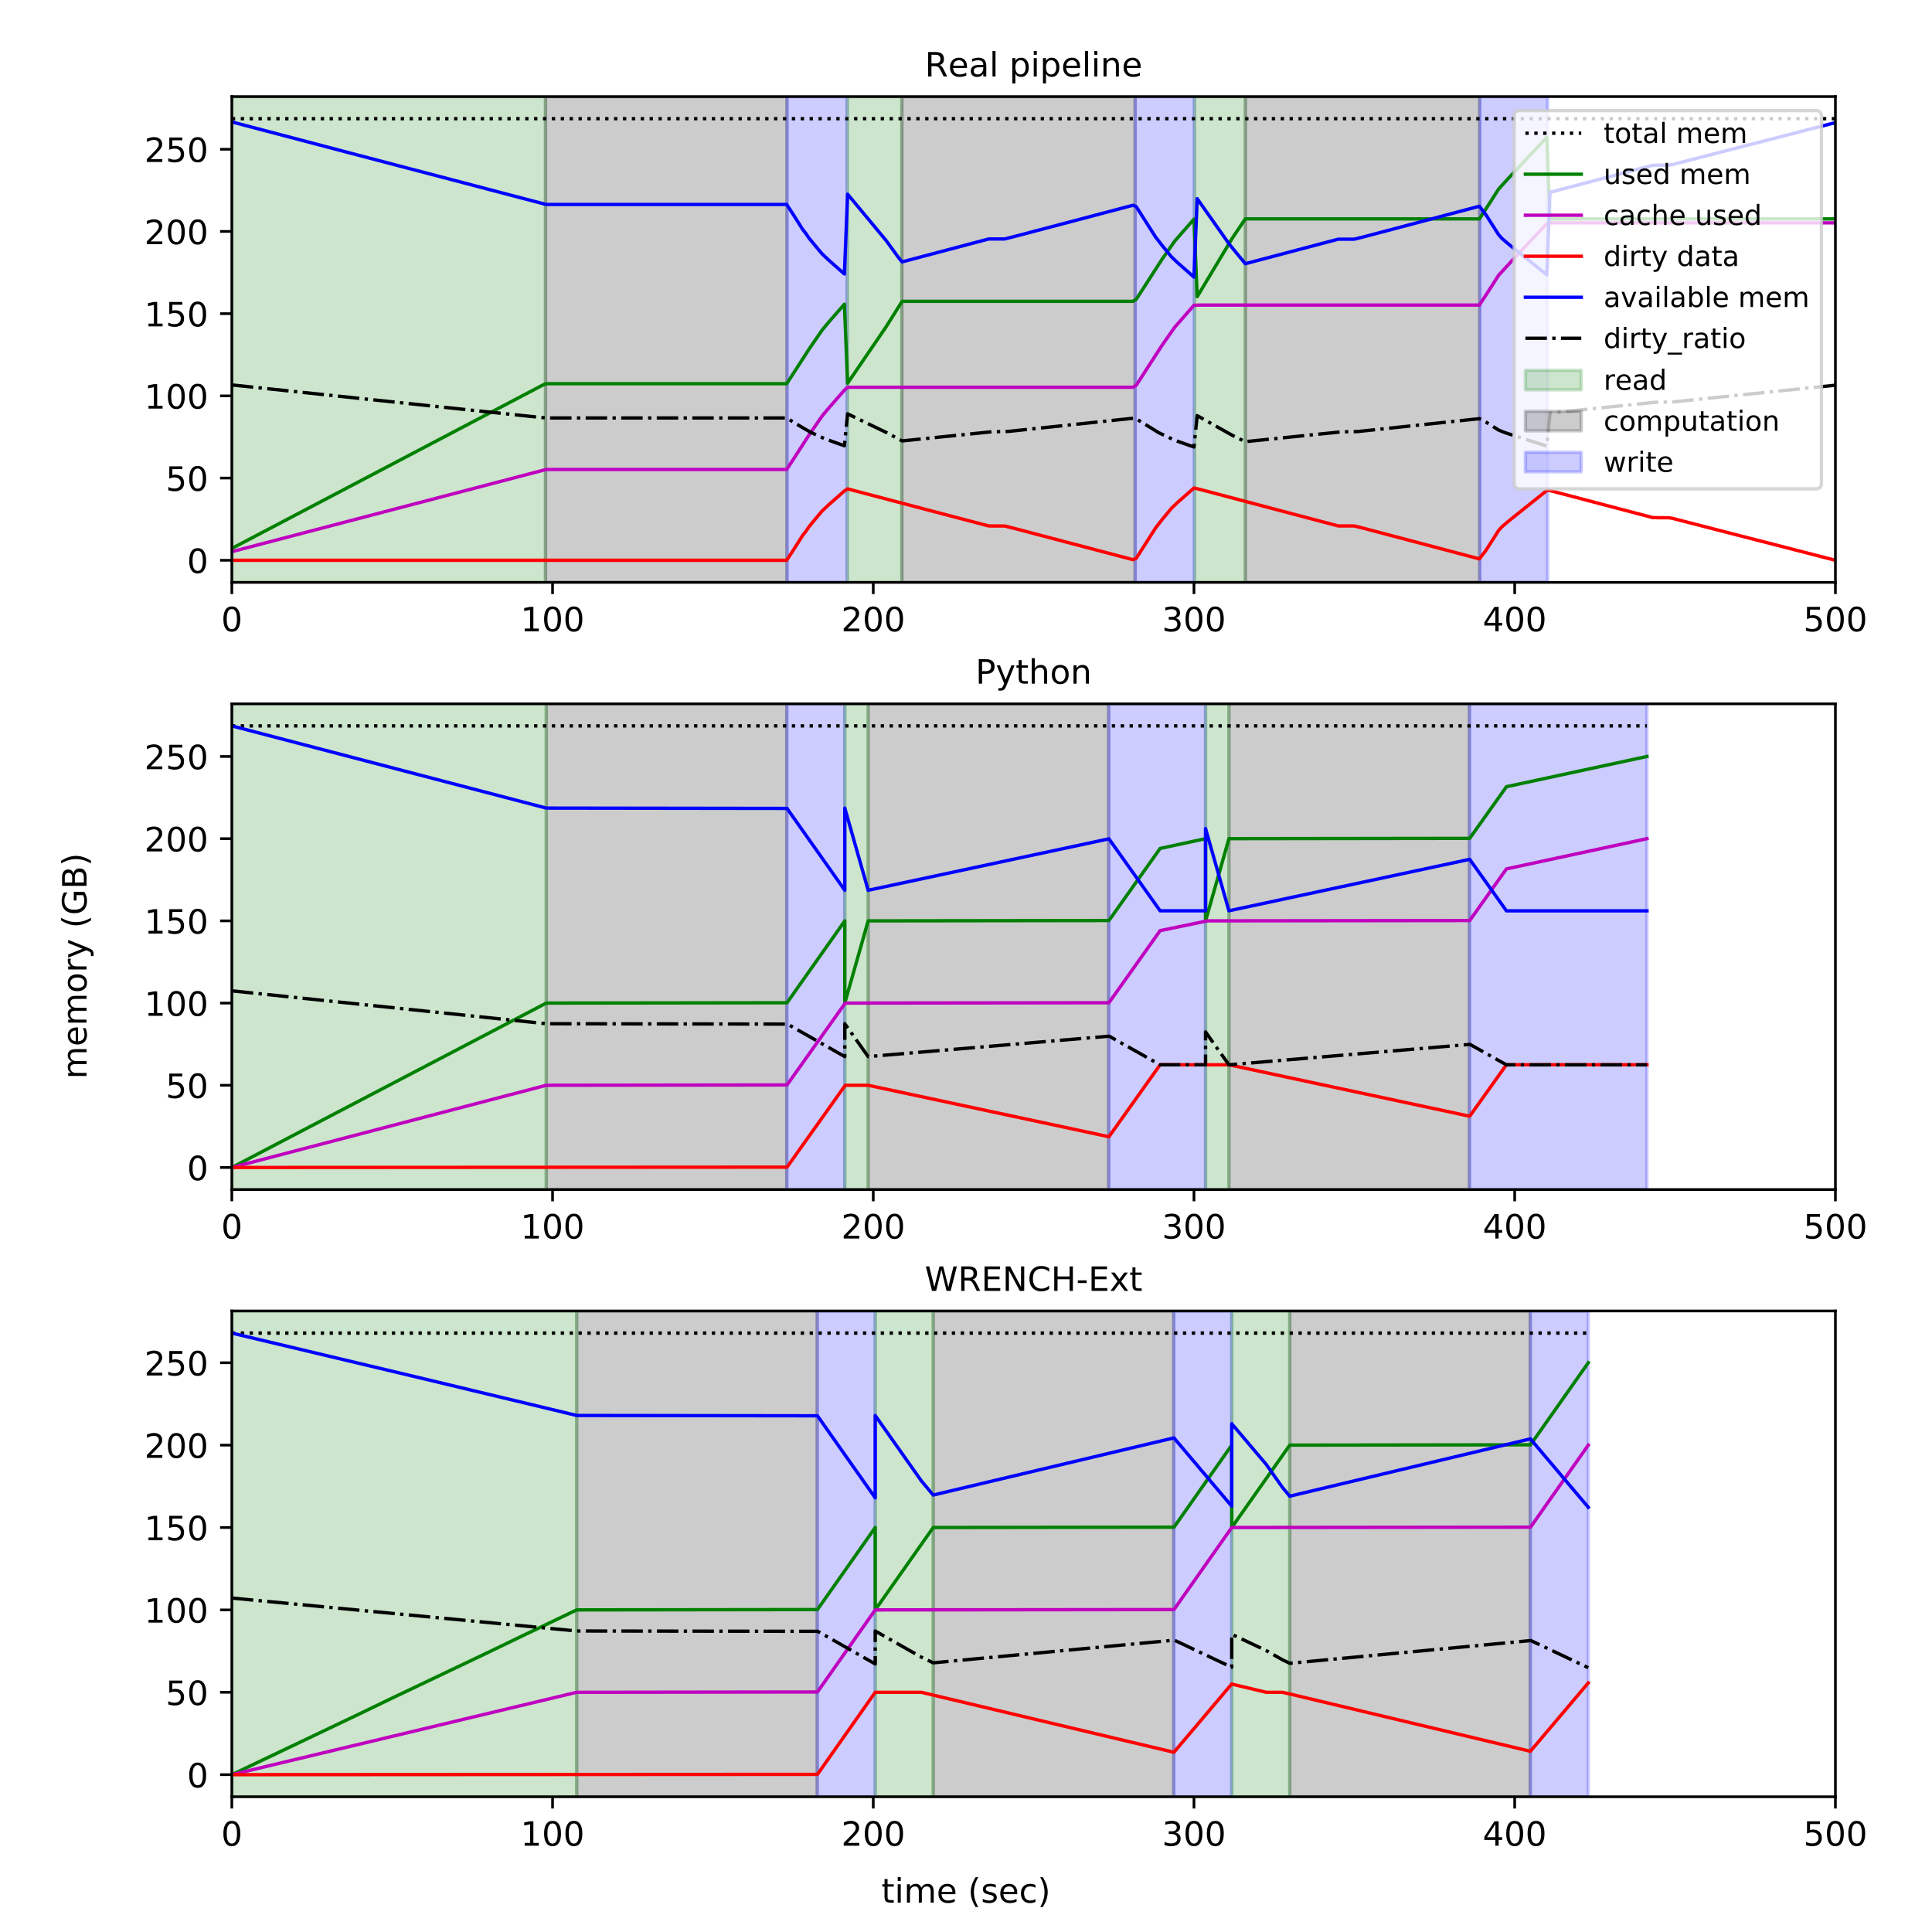 <?xml version="1.0" encoding="utf-8" standalone="no"?>
<!DOCTYPE svg PUBLIC "-//W3C//DTD SVG 1.1//EN"
  "http://www.w3.org/Graphics/SVG/1.1/DTD/svg11.dtd">
<!-- Created with matplotlib (https://matplotlib.org/) -->
<svg height="576pt" version="1.1" viewBox="0 0 576 576" width="576pt" xmlns="http://www.w3.org/2000/svg" xmlns:xlink="http://www.w3.org/1999/xlink">
 <defs>
  <style type="text/css">
*{stroke-linecap:butt;stroke-linejoin:round;}
  </style>
 </defs>
 <g id="figure_1">
  <g id="patch_1">
   <path d="M 0 576 
L 576 576 
L 576 0 
L 0 0 
z
" style="fill:#ffffff;"/>
  </g>
  <g id="axes_1">
   <g id="patch_2">
    <path d="M 69.12 173.623 
L 547.2 173.623 
L 547.2 28.8 
L 69.12 28.8 
z
" style="fill:#ffffff;"/>
   </g>
   <g id="patch_3">
    <path clip-path="url(#p3eabcc8b10)" d="M 69.12 173.623 
L 69.12 28.8 
L 162.636 28.8 
L 162.636 173.623 
z
" style="fill:#008000;opacity:0.2;stroke:#008000;stroke-linejoin:miter;"/>
   </g>
   <g id="patch_4">
    <path clip-path="url(#p3eabcc8b10)" d="M 162.636 173.623 
L 162.636 28.8 
L 234.634 28.8 
L 234.634 173.623 
z
" style="opacity:0.2;stroke:#000000;stroke-linejoin:miter;"/>
   </g>
   <g id="patch_5">
    <path clip-path="url(#p3eabcc8b10)" d="M 234.634 173.623 
L 234.634 28.8 
L 252.549 28.8 
L 252.549 173.623 
z
" style="fill:#0000ff;opacity:0.2;stroke:#0000ff;stroke-linejoin:miter;"/>
   </g>
   <g id="patch_6">
    <path clip-path="url(#p3eabcc8b10)" d="M 252.64 173.623 
L 252.64 28.8 
L 268.884 28.8 
L 268.884 173.623 
z
" style="fill:#008000;opacity:0.2;stroke:#008000;stroke-linejoin:miter;"/>
   </g>
   <g id="patch_7">
    <path clip-path="url(#p3eabcc8b10)" d="M 268.884 173.623 
L 268.884 28.8 
L 338.422 28.8 
L 338.422 173.623 
z
" style="opacity:0.2;stroke:#000000;stroke-linejoin:miter;"/>
   </g>
   <g id="patch_8">
    <path clip-path="url(#p3eabcc8b10)" d="M 338.422 173.623 
L 338.422 28.8 
L 356.063 28.8 
L 356.063 173.623 
z
" style="fill:#0000ff;opacity:0.2;stroke:#0000ff;stroke-linejoin:miter;"/>
   </g>
   <g id="patch_9">
    <path clip-path="url(#p3eabcc8b10)" d="M 356.153 173.623 
L 356.153 28.8 
L 371.288 28.8 
L 371.288 173.623 
z
" style="fill:#008000;opacity:0.2;stroke:#008000;stroke-linejoin:miter;"/>
   </g>
   <g id="patch_10">
    <path clip-path="url(#p3eabcc8b10)" d="M 371.288 173.623 
L 371.288 28.8 
L 441.163 28.8 
L 441.163 173.623 
z
" style="opacity:0.2;stroke:#000000;stroke-linejoin:miter;"/>
   </g>
   <g id="patch_11">
    <path clip-path="url(#p3eabcc8b10)" d="M 441.163 173.623 
L 441.163 28.8 
L 461.424 28.8 
L 461.424 173.623 
z
" style="fill:#0000ff;opacity:0.2;stroke:#0000ff;stroke-linejoin:miter;"/>
   </g>
   <g id="matplotlib.axis_1">
    <g id="xtick_1">
     <g id="line2d_1">
      <defs>
       <path d="M 0 0 
L 0 3.5 
" id="mc0621dbd24" style="stroke:#000000;stroke-width:0.8;"/>
      </defs>
      <g>
       <use style="stroke:#000000;stroke-width:0.8;" x="69.12" xlink:href="#mc0621dbd24" y="173.623"/>
      </g>
     </g>
     <g id="text_1">
      <!-- 0 -->
      <defs>
       <path d="M 31.781 66.406 
Q 24.172 66.406 20.328 58.906 
Q 16.5 51.422 16.5 36.375 
Q 16.5 21.391 20.328 13.891 
Q 24.172 6.391 31.781 6.391 
Q 39.453 6.391 43.281 13.891 
Q 47.125 21.391 47.125 36.375 
Q 47.125 51.422 43.281 58.906 
Q 39.453 66.406 31.781 66.406 
z
M 31.781 74.219 
Q 44.047 74.219 50.516 64.516 
Q 56.984 54.828 56.984 36.375 
Q 56.984 17.969 50.516 8.266 
Q 44.047 -1.422 31.781 -1.422 
Q 19.531 -1.422 13.062 8.266 
Q 6.594 17.969 6.594 36.375 
Q 6.594 54.828 13.062 64.516 
Q 19.531 74.219 31.781 74.219 
z
" id="DejaVuSans-48"/>
      </defs>
      <g transform="translate(65.939 188.221)scale(0.1 -0.1)">
       <use xlink:href="#DejaVuSans-48"/>
      </g>
     </g>
    </g>
    <g id="xtick_2">
     <g id="line2d_2">
      <g>
       <use style="stroke:#000000;stroke-width:0.8;" x="164.736" xlink:href="#mc0621dbd24" y="173.623"/>
      </g>
     </g>
     <g id="text_2">
      <!-- 100 -->
      <defs>
       <path d="M 12.406 8.297 
L 28.516 8.297 
L 28.516 63.922 
L 10.984 60.406 
L 10.984 69.391 
L 28.422 72.906 
L 38.281 72.906 
L 38.281 8.297 
L 54.391 8.297 
L 54.391 0 
L 12.406 0 
z
" id="DejaVuSans-49"/>
      </defs>
      <g transform="translate(155.192 188.221)scale(0.1 -0.1)">
       <use xlink:href="#DejaVuSans-49"/>
       <use x="63.623" xlink:href="#DejaVuSans-48"/>
       <use x="127.246" xlink:href="#DejaVuSans-48"/>
      </g>
     </g>
    </g>
    <g id="xtick_3">
     <g id="line2d_3">
      <g>
       <use style="stroke:#000000;stroke-width:0.8;" x="260.352" xlink:href="#mc0621dbd24" y="173.623"/>
      </g>
     </g>
     <g id="text_3">
      <!-- 200 -->
      <defs>
       <path d="M 19.188 8.297 
L 53.609 8.297 
L 53.609 0 
L 7.328 0 
L 7.328 8.297 
Q 12.938 14.109 22.625 23.891 
Q 32.328 33.688 34.812 36.531 
Q 39.547 41.844 41.422 45.531 
Q 43.312 49.219 43.312 52.781 
Q 43.312 58.594 39.234 62.25 
Q 35.156 65.922 28.609 65.922 
Q 23.969 65.922 18.812 64.312 
Q 13.672 62.703 7.812 59.422 
L 7.812 69.391 
Q 13.766 71.781 18.938 73 
Q 24.125 74.219 28.422 74.219 
Q 39.75 74.219 46.484 68.547 
Q 53.219 62.891 53.219 53.422 
Q 53.219 48.922 51.531 44.891 
Q 49.859 40.875 45.406 35.406 
Q 44.188 33.984 37.641 27.219 
Q 31.109 20.453 19.188 8.297 
z
" id="DejaVuSans-50"/>
      </defs>
      <g transform="translate(250.808 188.221)scale(0.1 -0.1)">
       <use xlink:href="#DejaVuSans-50"/>
       <use x="63.623" xlink:href="#DejaVuSans-48"/>
       <use x="127.246" xlink:href="#DejaVuSans-48"/>
      </g>
     </g>
    </g>
    <g id="xtick_4">
     <g id="line2d_4">
      <g>
       <use style="stroke:#000000;stroke-width:0.8;" x="355.968" xlink:href="#mc0621dbd24" y="173.623"/>
      </g>
     </g>
     <g id="text_4">
      <!-- 300 -->
      <defs>
       <path d="M 40.578 39.312 
Q 47.656 37.797 51.625 33 
Q 55.609 28.219 55.609 21.188 
Q 55.609 10.406 48.188 4.484 
Q 40.766 -1.422 27.094 -1.422 
Q 22.516 -1.422 17.656 -0.516 
Q 12.797 0.391 7.625 2.203 
L 7.625 11.719 
Q 11.719 9.328 16.594 8.109 
Q 21.484 6.891 26.812 6.891 
Q 36.078 6.891 40.938 10.547 
Q 45.797 14.203 45.797 21.188 
Q 45.797 27.641 41.281 31.266 
Q 36.766 34.906 28.719 34.906 
L 20.219 34.906 
L 20.219 43.016 
L 29.109 43.016 
Q 36.375 43.016 40.234 45.922 
Q 44.094 48.828 44.094 54.297 
Q 44.094 59.906 40.109 62.906 
Q 36.141 65.922 28.719 65.922 
Q 24.656 65.922 20.016 65.031 
Q 15.375 64.156 9.812 62.312 
L 9.812 71.094 
Q 15.438 72.656 20.344 73.438 
Q 25.25 74.219 29.594 74.219 
Q 40.828 74.219 47.359 69.109 
Q 53.906 64.016 53.906 55.328 
Q 53.906 49.266 50.438 45.094 
Q 46.969 40.922 40.578 39.312 
z
" id="DejaVuSans-51"/>
      </defs>
      <g transform="translate(346.424 188.221)scale(0.1 -0.1)">
       <use xlink:href="#DejaVuSans-51"/>
       <use x="63.623" xlink:href="#DejaVuSans-48"/>
       <use x="127.246" xlink:href="#DejaVuSans-48"/>
      </g>
     </g>
    </g>
    <g id="xtick_5">
     <g id="line2d_5">
      <g>
       <use style="stroke:#000000;stroke-width:0.8;" x="451.584" xlink:href="#mc0621dbd24" y="173.623"/>
      </g>
     </g>
     <g id="text_5">
      <!-- 400 -->
      <defs>
       <path d="M 37.797 64.312 
L 12.891 25.391 
L 37.797 25.391 
z
M 35.203 72.906 
L 47.609 72.906 
L 47.609 25.391 
L 58.016 25.391 
L 58.016 17.188 
L 47.609 17.188 
L 47.609 0 
L 37.797 0 
L 37.797 17.188 
L 4.891 17.188 
L 4.891 26.703 
z
" id="DejaVuSans-52"/>
      </defs>
      <g transform="translate(442.04 188.221)scale(0.1 -0.1)">
       <use xlink:href="#DejaVuSans-52"/>
       <use x="63.623" xlink:href="#DejaVuSans-48"/>
       <use x="127.246" xlink:href="#DejaVuSans-48"/>
      </g>
     </g>
    </g>
    <g id="xtick_6">
     <g id="line2d_6">
      <g>
       <use style="stroke:#000000;stroke-width:0.8;" x="547.2" xlink:href="#mc0621dbd24" y="173.623"/>
      </g>
     </g>
     <g id="text_6">
      <!-- 500 -->
      <defs>
       <path d="M 10.797 72.906 
L 49.516 72.906 
L 49.516 64.594 
L 19.828 64.594 
L 19.828 46.734 
Q 21.969 47.469 24.109 47.828 
Q 26.266 48.188 28.422 48.188 
Q 40.625 48.188 47.75 41.5 
Q 54.891 34.812 54.891 23.391 
Q 54.891 11.625 47.562 5.094 
Q 40.234 -1.422 26.906 -1.422 
Q 22.312 -1.422 17.547 -0.641 
Q 12.797 0.141 7.719 1.703 
L 7.719 11.625 
Q 12.109 9.234 16.797 8.062 
Q 21.484 6.891 26.703 6.891 
Q 35.156 6.891 40.078 11.328 
Q 45.016 15.766 45.016 23.391 
Q 45.016 31 40.078 35.438 
Q 35.156 39.891 26.703 39.891 
Q 22.75 39.891 18.812 39.016 
Q 14.891 38.141 10.797 36.281 
z
" id="DejaVuSans-53"/>
      </defs>
      <g transform="translate(537.656 188.221)scale(0.1 -0.1)">
       <use xlink:href="#DejaVuSans-53"/>
       <use x="63.623" xlink:href="#DejaVuSans-48"/>
       <use x="127.246" xlink:href="#DejaVuSans-48"/>
      </g>
     </g>
    </g>
   </g>
   <g id="matplotlib.axis_2">
    <g id="ytick_1">
     <g id="line2d_7">
      <defs>
       <path d="M 0 0 
L -3.5 0 
" id="md025af4ad7" style="stroke:#000000;stroke-width:0.8;"/>
      </defs>
      <g>
       <use style="stroke:#000000;stroke-width:0.8;" x="69.12" xlink:href="#md025af4ad7" y="167.04"/>
      </g>
     </g>
     <g id="text_7">
      <!-- 0 -->
      <g transform="translate(55.758 170.839)scale(0.1 -0.1)">
       <use xlink:href="#DejaVuSans-48"/>
      </g>
     </g>
    </g>
    <g id="ytick_2">
     <g id="line2d_8">
      <g>
       <use style="stroke:#000000;stroke-width:0.8;" x="69.12" xlink:href="#md025af4ad7" y="142.53"/>
      </g>
     </g>
     <g id="text_8">
      <!-- 50 -->
      <g transform="translate(49.395 146.33)scale(0.1 -0.1)">
       <use xlink:href="#DejaVuSans-53"/>
       <use x="63.623" xlink:href="#DejaVuSans-48"/>
      </g>
     </g>
    </g>
    <g id="ytick_3">
     <g id="line2d_9">
      <g>
       <use style="stroke:#000000;stroke-width:0.8;" x="69.12" xlink:href="#md025af4ad7" y="118.021"/>
      </g>
     </g>
     <g id="text_9">
      <!-- 100 -->
      <g transform="translate(43.032 121.82)scale(0.1 -0.1)">
       <use xlink:href="#DejaVuSans-49"/>
       <use x="63.623" xlink:href="#DejaVuSans-48"/>
       <use x="127.246" xlink:href="#DejaVuSans-48"/>
      </g>
     </g>
    </g>
    <g id="ytick_4">
     <g id="line2d_10">
      <g>
       <use style="stroke:#000000;stroke-width:0.8;" x="69.12" xlink:href="#md025af4ad7" y="93.511"/>
      </g>
     </g>
     <g id="text_10">
      <!-- 150 -->
      <g transform="translate(43.032 97.311)scale(0.1 -0.1)">
       <use xlink:href="#DejaVuSans-49"/>
       <use x="63.623" xlink:href="#DejaVuSans-53"/>
       <use x="127.246" xlink:href="#DejaVuSans-48"/>
      </g>
     </g>
    </g>
    <g id="ytick_5">
     <g id="line2d_11">
      <g>
       <use style="stroke:#000000;stroke-width:0.8;" x="69.12" xlink:href="#md025af4ad7" y="69.002"/>
      </g>
     </g>
     <g id="text_11">
      <!-- 200 -->
      <g transform="translate(43.032 72.801)scale(0.1 -0.1)">
       <use xlink:href="#DejaVuSans-50"/>
       <use x="63.623" xlink:href="#DejaVuSans-48"/>
       <use x="127.246" xlink:href="#DejaVuSans-48"/>
      </g>
     </g>
    </g>
    <g id="ytick_6">
     <g id="line2d_12">
      <g>
       <use style="stroke:#000000;stroke-width:0.8;" x="69.12" xlink:href="#md025af4ad7" y="44.492"/>
      </g>
     </g>
     <g id="text_12">
      <!-- 250 -->
      <g transform="translate(43.032 48.291)scale(0.1 -0.1)">
       <use xlink:href="#DejaVuSans-50"/>
       <use x="63.623" xlink:href="#DejaVuSans-53"/>
       <use x="127.246" xlink:href="#DejaVuSans-48"/>
      </g>
     </g>
    </g>
   </g>
   <g id="line2d_13">
    <path clip-path="url(#p3eabcc8b10)" d="M 69.12 35.383 
L 577 35.383 
L 577 35.383 
" style="fill:none;stroke:#000000;stroke-dasharray:1,1.65;stroke-dashoffset:0;"/>
   </g>
   <g id="line2d_14">
    <path clip-path="url(#p3eabcc8b10)" d="M 69.12 163.508 
L 124.577 134.373 
L 161.868 114.774 
L 162.824 114.393 
L 234.536 114.393 
L 236.448 111.472 
L 241.229 104.046 
L 245.053 98.483 
L 246.966 96.163 
L 251.747 90.694 
L 252.703 114.248 
L 264.177 97.435 
L 268.957 89.827 
L 337.801 89.827 
L 338.757 89.231 
L 346.406 77.351 
L 350.231 71.88 
L 355.968 65.32 
L 356.924 88.457 
L 367.442 70.93 
L 371.267 65.262 
L 441.066 65.261 
L 443.935 60.847 
L 446.803 56.345 
L 450.628 52.167 
L 461.146 40.943 
L 462.102 65.266 
L 577 65.262 
L 577 65.262 
" style="fill:none;stroke:#008000;stroke-linecap:square;"/>
   </g>
   <g id="line2d_15">
    <path clip-path="url(#p3eabcc8b10)" d="M 69.12 164.472 
L 162.824 139.968 
L 234.536 139.968 
L 236.448 137.054 
L 241.229 129.644 
L 245.053 124.094 
L 246.966 121.78 
L 251.747 116.323 
L 252.703 115.459 
L 337.801 115.459 
L 338.757 114.863 
L 346.406 103.011 
L 350.231 97.552 
L 355.968 91.007 
L 357.88 90.949 
L 441.066 90.949 
L 443.935 86.544 
L 446.803 82.052 
L 450.628 77.884 
L 461.146 66.685 
L 462.102 66.439 
L 577 66.438 
L 577 66.438 
" style="fill:none;stroke:#bf00bf;stroke-linecap:square;"/>
   </g>
   <g id="line2d_16">
    <path clip-path="url(#p3eabcc8b10)" d="M 69.12 167.04 
L 234.536 167.04 
L 236.448 164.126 
L 239.316 159.596 
L 240.273 158.399 
L 241.229 156.984 
L 244.097 153.528 
L 245.053 152.395 
L 246.966 150.579 
L 251.747 146.371 
L 252.703 145.751 
L 294.774 156.808 
L 299.555 156.814 
L 303.379 157.788 
L 337.801 166.863 
L 338.757 166.445 
L 344.494 157.447 
L 346.406 154.981 
L 349.275 151.505 
L 351.187 149.691 
L 355.968 145.495 
L 357.88 145.941 
L 398.995 156.807 
L 403.776 156.807 
L 406.644 157.518 
L 441.066 166.624 
L 442.979 164.131 
L 446.803 158.143 
L 447.759 157.072 
L 449.672 155.427 
L 461.146 146.251 
L 462.102 146.259 
L 492.699 154.3 
L 494.611 154.363 
L 497.48 154.363 
L 498.436 154.49 
L 547.2 167.04 
L 577 167.04 
L 577 167.04 
" style="fill:none;stroke:#ff0000;stroke-linecap:square;"/>
   </g>
   <g id="line2d_17">
    <path clip-path="url(#p3eabcc8b10)" d="M 69.12 36.347 
L 104.498 45.658 
L 162.824 60.958 
L 234.536 60.958 
L 236.448 63.879 
L 239.316 68.42 
L 240.273 69.62 
L 241.229 71.038 
L 244.097 74.503 
L 245.053 75.64 
L 246.966 77.461 
L 251.747 81.681 
L 252.703 57.883 
L 264.177 71.707 
L 268.001 76.944 
L 268.957 78.073 
L 294.774 71.246 
L 299.555 71.241 
L 303.379 70.266 
L 337.801 61.191 
L 338.757 61.611 
L 344.494 70.629 
L 346.406 73.101 
L 349.275 76.587 
L 351.187 78.406 
L 355.968 82.615 
L 356.924 59.224 
L 366.486 72.794 
L 371.267 78.628 
L 398.995 71.303 
L 403.776 71.303 
L 406.644 70.593 
L 441.066 61.487 
L 442.979 63.985 
L 446.803 69.987 
L 447.759 71.061 
L 449.672 72.711 
L 461.146 81.914 
L 462.102 57.337 
L 492.699 49.296 
L 494.611 49.233 
L 497.48 49.233 
L 498.436 49.106 
L 547.2 36.556 
L 577 36.558 
L 577 36.558 
" style="fill:none;stroke:#0000ff;stroke-linecap:square;"/>
   </g>
   <g id="line2d_18">
    <path clip-path="url(#p3eabcc8b10)" d="M 69.12 114.763 
L 158.999 124.23 
L 162.824 124.607 
L 234.536 124.607 
L 237.404 126.381 
L 240.273 128.072 
L 242.185 129.118 
L 246.01 130.863 
L 251.747 132.896 
L 252.703 123.377 
L 264.177 128.907 
L 268.957 131.453 
L 295.73 128.72 
L 300.511 128.634 
L 337.801 124.7 
L 338.757 124.868 
L 345.45 129 
L 350.231 131.251 
L 355.968 133.27 
L 356.924 123.914 
L 367.442 129.813 
L 371.267 131.675 
L 399.951 128.745 
L 404.732 128.663 
L 441.066 124.819 
L 442.979 125.818 
L 446.803 128.219 
L 448.716 128.999 
L 461.146 132.99 
L 462.102 123.159 
L 493.655 119.917 
L 498.436 119.866 
L 547.2 114.846 
L 577 114.847 
L 577 114.847 
" style="fill:none;stroke:#000000;stroke-dasharray:6.4,1.6,1,1.6;stroke-dashoffset:0;"/>
   </g>
   <g id="patch_12">
    <path d="M 69.12 173.623 
L 69.12 28.8 
" style="fill:none;stroke:#000000;stroke-linecap:square;stroke-linejoin:miter;stroke-width:0.8;"/>
   </g>
   <g id="patch_13">
    <path d="M 547.2 173.623 
L 547.2 28.8 
" style="fill:none;stroke:#000000;stroke-linecap:square;stroke-linejoin:miter;stroke-width:0.8;"/>
   </g>
   <g id="patch_14">
    <path d="M 69.12 173.623 
L 547.2 173.623 
" style="fill:none;stroke:#000000;stroke-linecap:square;stroke-linejoin:miter;stroke-width:0.8;"/>
   </g>
   <g id="patch_15">
    <path d="M 69.12 28.8 
L 547.2 28.8 
" style="fill:none;stroke:#000000;stroke-linecap:square;stroke-linejoin:miter;stroke-width:0.8;"/>
   </g>
   <g id="text_13">
    <!-- Real pipeline -->
    <defs>
     <path d="M 44.391 34.188 
Q 47.562 33.109 50.562 29.594 
Q 53.562 26.078 56.594 19.922 
L 66.609 0 
L 56 0 
L 46.688 18.703 
Q 43.062 26.031 39.672 28.422 
Q 36.281 30.812 30.422 30.812 
L 19.672 30.812 
L 19.672 0 
L 9.812 0 
L 9.812 72.906 
L 32.078 72.906 
Q 44.578 72.906 50.734 67.672 
Q 56.891 62.453 56.891 51.906 
Q 56.891 45.016 53.688 40.469 
Q 50.484 35.938 44.391 34.188 
z
M 19.672 64.797 
L 19.672 38.922 
L 32.078 38.922 
Q 39.203 38.922 42.844 42.219 
Q 46.484 45.516 46.484 51.906 
Q 46.484 58.297 42.844 61.547 
Q 39.203 64.797 32.078 64.797 
z
" id="DejaVuSans-82"/>
     <path d="M 56.203 29.594 
L 56.203 25.203 
L 14.891 25.203 
Q 15.484 15.922 20.484 11.062 
Q 25.484 6.203 34.422 6.203 
Q 39.594 6.203 44.453 7.469 
Q 49.312 8.734 54.109 11.281 
L 54.109 2.781 
Q 49.266 0.734 44.188 -0.344 
Q 39.109 -1.422 33.891 -1.422 
Q 20.797 -1.422 13.156 6.188 
Q 5.516 13.812 5.516 26.812 
Q 5.516 40.234 12.766 48.109 
Q 20.016 56 32.328 56 
Q 43.359 56 49.781 48.891 
Q 56.203 41.797 56.203 29.594 
z
M 47.219 32.234 
Q 47.125 39.594 43.094 43.984 
Q 39.062 48.391 32.422 48.391 
Q 24.906 48.391 20.391 44.141 
Q 15.875 39.891 15.188 32.172 
z
" id="DejaVuSans-101"/>
     <path d="M 34.281 27.484 
Q 23.391 27.484 19.188 25 
Q 14.984 22.516 14.984 16.5 
Q 14.984 11.719 18.141 8.906 
Q 21.297 6.109 26.703 6.109 
Q 34.188 6.109 38.703 11.406 
Q 43.219 16.703 43.219 25.484 
L 43.219 27.484 
z
M 52.203 31.203 
L 52.203 0 
L 43.219 0 
L 43.219 8.297 
Q 40.141 3.328 35.547 0.953 
Q 30.953 -1.422 24.312 -1.422 
Q 15.922 -1.422 10.953 3.297 
Q 6 8.016 6 15.922 
Q 6 25.141 12.172 29.828 
Q 18.359 34.516 30.609 34.516 
L 43.219 34.516 
L 43.219 35.406 
Q 43.219 41.609 39.141 45 
Q 35.062 48.391 27.688 48.391 
Q 23 48.391 18.547 47.266 
Q 14.109 46.141 10.016 43.891 
L 10.016 52.203 
Q 14.938 54.109 19.578 55.047 
Q 24.219 56 28.609 56 
Q 40.484 56 46.344 49.844 
Q 52.203 43.703 52.203 31.203 
z
" id="DejaVuSans-97"/>
     <path d="M 9.422 75.984 
L 18.406 75.984 
L 18.406 0 
L 9.422 0 
z
" id="DejaVuSans-108"/>
     <path id="DejaVuSans-32"/>
     <path d="M 18.109 8.203 
L 18.109 -20.797 
L 9.078 -20.797 
L 9.078 54.688 
L 18.109 54.688 
L 18.109 46.391 
Q 20.953 51.266 25.266 53.625 
Q 29.594 56 35.594 56 
Q 45.562 56 51.781 48.094 
Q 58.016 40.188 58.016 27.297 
Q 58.016 14.406 51.781 6.484 
Q 45.562 -1.422 35.594 -1.422 
Q 29.594 -1.422 25.266 0.953 
Q 20.953 3.328 18.109 8.203 
z
M 48.688 27.297 
Q 48.688 37.203 44.609 42.844 
Q 40.531 48.484 33.406 48.484 
Q 26.266 48.484 22.188 42.844 
Q 18.109 37.203 18.109 27.297 
Q 18.109 17.391 22.188 11.75 
Q 26.266 6.109 33.406 6.109 
Q 40.531 6.109 44.609 11.75 
Q 48.688 17.391 48.688 27.297 
z
" id="DejaVuSans-112"/>
     <path d="M 9.422 54.688 
L 18.406 54.688 
L 18.406 0 
L 9.422 0 
z
M 9.422 75.984 
L 18.406 75.984 
L 18.406 64.594 
L 9.422 64.594 
z
" id="DejaVuSans-105"/>
     <path d="M 54.891 33.016 
L 54.891 0 
L 45.906 0 
L 45.906 32.719 
Q 45.906 40.484 42.875 44.328 
Q 39.844 48.188 33.797 48.188 
Q 26.516 48.188 22.312 43.547 
Q 18.109 38.922 18.109 30.906 
L 18.109 0 
L 9.078 0 
L 9.078 54.688 
L 18.109 54.688 
L 18.109 46.188 
Q 21.344 51.125 25.703 53.562 
Q 30.078 56 35.797 56 
Q 45.219 56 50.047 50.172 
Q 54.891 44.344 54.891 33.016 
z
" id="DejaVuSans-110"/>
    </defs>
    <g transform="translate(275.733 22.8)scale(0.1 -0.1)">
     <use xlink:href="#DejaVuSans-82"/>
     <use x="69.42" xlink:href="#DejaVuSans-101"/>
     <use x="130.943" xlink:href="#DejaVuSans-97"/>
     <use x="192.223" xlink:href="#DejaVuSans-108"/>
     <use x="220.006" xlink:href="#DejaVuSans-32"/>
     <use x="251.793" xlink:href="#DejaVuSans-112"/>
     <use x="315.27" xlink:href="#DejaVuSans-105"/>
     <use x="343.053" xlink:href="#DejaVuSans-112"/>
     <use x="406.529" xlink:href="#DejaVuSans-101"/>
     <use x="468.053" xlink:href="#DejaVuSans-108"/>
     <use x="495.836" xlink:href="#DejaVuSans-105"/>
     <use x="523.619" xlink:href="#DejaVuSans-110"/>
     <use x="586.998" xlink:href="#DejaVuSans-101"/>
    </g>
   </g>
   <g id="legend_1">
    <g id="patch_16">
     <path d="M 453.111 145.738 
L 541.369 145.738 
Q 543.035 145.738 543.035 144.072 
L 543.035 34.631 
Q 543.035 32.965 541.369 32.965 
L 453.111 32.965 
Q 451.445 32.965 451.445 34.631 
L 451.445 144.072 
Q 451.445 145.738 453.111 145.738 
z
" style="fill:#ffffff;opacity:0.8;stroke:#cccccc;stroke-linejoin:miter;"/>
    </g>
    <g id="line2d_19">
     <path d="M 454.777 39.711 
L 471.437 39.711 
" style="fill:none;stroke:#000000;stroke-dasharray:1,1.65;stroke-dashoffset:0;"/>
    </g>
    <g id="line2d_20"/>
    <g id="text_14">
     <!-- total mem -->
     <defs>
      <path d="M 18.312 70.219 
L 18.312 54.688 
L 36.812 54.688 
L 36.812 47.703 
L 18.312 47.703 
L 18.312 18.016 
Q 18.312 11.328 20.141 9.422 
Q 21.969 7.516 27.594 7.516 
L 36.812 7.516 
L 36.812 0 
L 27.594 0 
Q 17.188 0 13.234 3.875 
Q 9.281 7.766 9.281 18.016 
L 9.281 47.703 
L 2.688 47.703 
L 2.688 54.688 
L 9.281 54.688 
L 9.281 70.219 
z
" id="DejaVuSans-116"/>
      <path d="M 30.609 48.391 
Q 23.391 48.391 19.188 42.75 
Q 14.984 37.109 14.984 27.297 
Q 14.984 17.484 19.156 11.844 
Q 23.344 6.203 30.609 6.203 
Q 37.797 6.203 41.984 11.859 
Q 46.188 17.531 46.188 27.297 
Q 46.188 37.016 41.984 42.703 
Q 37.797 48.391 30.609 48.391 
z
M 30.609 56 
Q 42.328 56 49.016 48.375 
Q 55.719 40.766 55.719 27.297 
Q 55.719 13.875 49.016 6.219 
Q 42.328 -1.422 30.609 -1.422 
Q 18.844 -1.422 12.172 6.219 
Q 5.516 13.875 5.516 27.297 
Q 5.516 40.766 12.172 48.375 
Q 18.844 56 30.609 56 
z
" id="DejaVuSans-111"/>
      <path d="M 52 44.188 
Q 55.375 50.25 60.062 53.125 
Q 64.75 56 71.094 56 
Q 79.641 56 84.281 50.016 
Q 88.922 44.047 88.922 33.016 
L 88.922 0 
L 79.891 0 
L 79.891 32.719 
Q 79.891 40.578 77.094 44.375 
Q 74.312 48.188 68.609 48.188 
Q 61.625 48.188 57.562 43.547 
Q 53.516 38.922 53.516 30.906 
L 53.516 0 
L 44.484 0 
L 44.484 32.719 
Q 44.484 40.625 41.703 44.406 
Q 38.922 48.188 33.109 48.188 
Q 26.219 48.188 22.156 43.531 
Q 18.109 38.875 18.109 30.906 
L 18.109 0 
L 9.078 0 
L 9.078 54.688 
L 18.109 54.688 
L 18.109 46.188 
Q 21.188 51.219 25.484 53.609 
Q 29.781 56 35.688 56 
Q 41.656 56 45.828 52.969 
Q 50 49.953 52 44.188 
z
" id="DejaVuSans-109"/>
     </defs>
     <g transform="translate(478.101 42.626)scale(0.083 -0.083)">
      <use xlink:href="#DejaVuSans-116"/>
      <use x="39.209" xlink:href="#DejaVuSans-111"/>
      <use x="100.391" xlink:href="#DejaVuSans-116"/>
      <use x="139.6" xlink:href="#DejaVuSans-97"/>
      <use x="200.879" xlink:href="#DejaVuSans-108"/>
      <use x="228.662" xlink:href="#DejaVuSans-32"/>
      <use x="260.449" xlink:href="#DejaVuSans-109"/>
      <use x="357.861" xlink:href="#DejaVuSans-101"/>
      <use x="419.385" xlink:href="#DejaVuSans-109"/>
     </g>
    </g>
    <g id="line2d_21">
     <path d="M 454.777 51.938 
L 471.437 51.938 
" style="fill:none;stroke:#008000;stroke-linecap:square;"/>
    </g>
    <g id="line2d_22"/>
    <g id="text_15">
     <!-- used mem -->
     <defs>
      <path d="M 8.5 21.578 
L 8.5 54.688 
L 17.484 54.688 
L 17.484 21.922 
Q 17.484 14.156 20.5 10.266 
Q 23.531 6.391 29.594 6.391 
Q 36.859 6.391 41.078 11.031 
Q 45.312 15.672 45.312 23.688 
L 45.312 54.688 
L 54.297 54.688 
L 54.297 0 
L 45.312 0 
L 45.312 8.406 
Q 42.047 3.422 37.719 1 
Q 33.406 -1.422 27.688 -1.422 
Q 18.266 -1.422 13.375 4.438 
Q 8.5 10.297 8.5 21.578 
z
M 31.109 56 
z
" id="DejaVuSans-117"/>
      <path d="M 44.281 53.078 
L 44.281 44.578 
Q 40.484 46.531 36.375 47.5 
Q 32.281 48.484 27.875 48.484 
Q 21.188 48.484 17.844 46.438 
Q 14.5 44.391 14.5 40.281 
Q 14.5 37.156 16.891 35.375 
Q 19.281 33.594 26.516 31.984 
L 29.594 31.297 
Q 39.156 29.25 43.188 25.516 
Q 47.219 21.781 47.219 15.094 
Q 47.219 7.469 41.188 3.016 
Q 35.156 -1.422 24.609 -1.422 
Q 20.219 -1.422 15.453 -0.562 
Q 10.688 0.297 5.422 2 
L 5.422 11.281 
Q 10.406 8.688 15.234 7.391 
Q 20.062 6.109 24.812 6.109 
Q 31.156 6.109 34.562 8.281 
Q 37.984 10.453 37.984 14.406 
Q 37.984 18.062 35.516 20.016 
Q 33.062 21.969 24.703 23.781 
L 21.578 24.516 
Q 13.234 26.266 9.516 29.906 
Q 5.812 33.547 5.812 39.891 
Q 5.812 47.609 11.281 51.797 
Q 16.75 56 26.812 56 
Q 31.781 56 36.172 55.266 
Q 40.578 54.547 44.281 53.078 
z
" id="DejaVuSans-115"/>
      <path d="M 45.406 46.391 
L 45.406 75.984 
L 54.391 75.984 
L 54.391 0 
L 45.406 0 
L 45.406 8.203 
Q 42.578 3.328 38.25 0.953 
Q 33.938 -1.422 27.875 -1.422 
Q 17.969 -1.422 11.734 6.484 
Q 5.516 14.406 5.516 27.297 
Q 5.516 40.188 11.734 48.094 
Q 17.969 56 27.875 56 
Q 33.938 56 38.25 53.625 
Q 42.578 51.266 45.406 46.391 
z
M 14.797 27.297 
Q 14.797 17.391 18.875 11.75 
Q 22.953 6.109 30.078 6.109 
Q 37.203 6.109 41.297 11.75 
Q 45.406 17.391 45.406 27.297 
Q 45.406 37.203 41.297 42.844 
Q 37.203 48.484 30.078 48.484 
Q 22.953 48.484 18.875 42.844 
Q 14.797 37.203 14.797 27.297 
z
" id="DejaVuSans-100"/>
     </defs>
     <g transform="translate(478.101 54.853)scale(0.083 -0.083)">
      <use xlink:href="#DejaVuSans-117"/>
      <use x="63.379" xlink:href="#DejaVuSans-115"/>
      <use x="115.479" xlink:href="#DejaVuSans-101"/>
      <use x="177.002" xlink:href="#DejaVuSans-100"/>
      <use x="240.479" xlink:href="#DejaVuSans-32"/>
      <use x="272.266" xlink:href="#DejaVuSans-109"/>
      <use x="369.678" xlink:href="#DejaVuSans-101"/>
      <use x="431.201" xlink:href="#DejaVuSans-109"/>
     </g>
    </g>
    <g id="line2d_23">
     <path d="M 454.777 64.165 
L 471.437 64.165 
" style="fill:none;stroke:#bf00bf;stroke-linecap:square;"/>
    </g>
    <g id="line2d_24"/>
    <g id="text_16">
     <!-- cache used -->
     <defs>
      <path d="M 48.781 52.594 
L 48.781 44.188 
Q 44.969 46.297 41.141 47.344 
Q 37.312 48.391 33.406 48.391 
Q 24.656 48.391 19.812 42.844 
Q 14.984 37.312 14.984 27.297 
Q 14.984 17.281 19.812 11.734 
Q 24.656 6.203 33.406 6.203 
Q 37.312 6.203 41.141 7.25 
Q 44.969 8.297 48.781 10.406 
L 48.781 2.094 
Q 45.016 0.344 40.984 -0.531 
Q 36.969 -1.422 32.422 -1.422 
Q 20.062 -1.422 12.781 6.344 
Q 5.516 14.109 5.516 27.297 
Q 5.516 40.672 12.859 48.328 
Q 20.219 56 33.016 56 
Q 37.156 56 41.109 55.141 
Q 45.062 54.297 48.781 52.594 
z
" id="DejaVuSans-99"/>
      <path d="M 54.891 33.016 
L 54.891 0 
L 45.906 0 
L 45.906 32.719 
Q 45.906 40.484 42.875 44.328 
Q 39.844 48.188 33.797 48.188 
Q 26.516 48.188 22.312 43.547 
Q 18.109 38.922 18.109 30.906 
L 18.109 0 
L 9.078 0 
L 9.078 75.984 
L 18.109 75.984 
L 18.109 46.188 
Q 21.344 51.125 25.703 53.562 
Q 30.078 56 35.797 56 
Q 45.219 56 50.047 50.172 
Q 54.891 44.344 54.891 33.016 
z
" id="DejaVuSans-104"/>
     </defs>
     <g transform="translate(478.101 67.08)scale(0.083 -0.083)">
      <use xlink:href="#DejaVuSans-99"/>
      <use x="54.98" xlink:href="#DejaVuSans-97"/>
      <use x="116.26" xlink:href="#DejaVuSans-99"/>
      <use x="171.24" xlink:href="#DejaVuSans-104"/>
      <use x="234.619" xlink:href="#DejaVuSans-101"/>
      <use x="296.143" xlink:href="#DejaVuSans-32"/>
      <use x="327.93" xlink:href="#DejaVuSans-117"/>
      <use x="391.309" xlink:href="#DejaVuSans-115"/>
      <use x="443.408" xlink:href="#DejaVuSans-101"/>
      <use x="504.932" xlink:href="#DejaVuSans-100"/>
     </g>
    </g>
    <g id="line2d_25">
     <path d="M 454.777 76.392 
L 471.437 76.392 
" style="fill:none;stroke:#ff0000;stroke-linecap:square;"/>
    </g>
    <g id="line2d_26"/>
    <g id="text_17">
     <!-- dirty data -->
     <defs>
      <path d="M 41.109 46.297 
Q 39.594 47.172 37.812 47.578 
Q 36.031 48 33.891 48 
Q 26.266 48 22.188 43.047 
Q 18.109 38.094 18.109 28.812 
L 18.109 0 
L 9.078 0 
L 9.078 54.688 
L 18.109 54.688 
L 18.109 46.188 
Q 20.953 51.172 25.484 53.578 
Q 30.031 56 36.531 56 
Q 37.453 56 38.578 55.875 
Q 39.703 55.766 41.062 55.516 
z
" id="DejaVuSans-114"/>
      <path d="M 32.172 -5.078 
Q 28.375 -14.844 24.75 -17.812 
Q 21.141 -20.797 15.094 -20.797 
L 7.906 -20.797 
L 7.906 -13.281 
L 13.188 -13.281 
Q 16.891 -13.281 18.938 -11.516 
Q 21 -9.766 23.484 -3.219 
L 25.094 0.875 
L 2.984 54.688 
L 12.5 54.688 
L 29.594 11.922 
L 46.688 54.688 
L 56.203 54.688 
z
" id="DejaVuSans-121"/>
     </defs>
     <g transform="translate(478.101 79.307)scale(0.083 -0.083)">
      <use xlink:href="#DejaVuSans-100"/>
      <use x="63.477" xlink:href="#DejaVuSans-105"/>
      <use x="91.26" xlink:href="#DejaVuSans-114"/>
      <use x="132.373" xlink:href="#DejaVuSans-116"/>
      <use x="171.582" xlink:href="#DejaVuSans-121"/>
      <use x="230.762" xlink:href="#DejaVuSans-32"/>
      <use x="262.549" xlink:href="#DejaVuSans-100"/>
      <use x="326.025" xlink:href="#DejaVuSans-97"/>
      <use x="387.305" xlink:href="#DejaVuSans-116"/>
      <use x="426.514" xlink:href="#DejaVuSans-97"/>
     </g>
    </g>
    <g id="line2d_27">
     <path d="M 454.777 88.619 
L 471.437 88.619 
" style="fill:none;stroke:#0000ff;stroke-linecap:square;"/>
    </g>
    <g id="line2d_28"/>
    <g id="text_18">
     <!-- available mem -->
     <defs>
      <path d="M 2.984 54.688 
L 12.5 54.688 
L 29.594 8.797 
L 46.688 54.688 
L 56.203 54.688 
L 35.688 0 
L 23.484 0 
z
" id="DejaVuSans-118"/>
      <path d="M 48.688 27.297 
Q 48.688 37.203 44.609 42.844 
Q 40.531 48.484 33.406 48.484 
Q 26.266 48.484 22.188 42.844 
Q 18.109 37.203 18.109 27.297 
Q 18.109 17.391 22.188 11.75 
Q 26.266 6.109 33.406 6.109 
Q 40.531 6.109 44.609 11.75 
Q 48.688 17.391 48.688 27.297 
z
M 18.109 46.391 
Q 20.953 51.266 25.266 53.625 
Q 29.594 56 35.594 56 
Q 45.562 56 51.781 48.094 
Q 58.016 40.188 58.016 27.297 
Q 58.016 14.406 51.781 6.484 
Q 45.562 -1.422 35.594 -1.422 
Q 29.594 -1.422 25.266 0.953 
Q 20.953 3.328 18.109 8.203 
L 18.109 0 
L 9.078 0 
L 9.078 75.984 
L 18.109 75.984 
z
" id="DejaVuSans-98"/>
     </defs>
     <g transform="translate(478.101 91.534)scale(0.083 -0.083)">
      <use xlink:href="#DejaVuSans-97"/>
      <use x="61.279" xlink:href="#DejaVuSans-118"/>
      <use x="120.459" xlink:href="#DejaVuSans-97"/>
      <use x="181.738" xlink:href="#DejaVuSans-105"/>
      <use x="209.521" xlink:href="#DejaVuSans-108"/>
      <use x="237.305" xlink:href="#DejaVuSans-97"/>
      <use x="298.584" xlink:href="#DejaVuSans-98"/>
      <use x="362.061" xlink:href="#DejaVuSans-108"/>
      <use x="389.844" xlink:href="#DejaVuSans-101"/>
      <use x="451.367" xlink:href="#DejaVuSans-32"/>
      <use x="483.154" xlink:href="#DejaVuSans-109"/>
      <use x="580.566" xlink:href="#DejaVuSans-101"/>
      <use x="642.09" xlink:href="#DejaVuSans-109"/>
     </g>
    </g>
    <g id="line2d_29">
     <path d="M 454.777 100.845 
L 471.437 100.845 
" style="fill:none;stroke:#000000;stroke-dasharray:6.4,1.6,1,1.6;stroke-dashoffset:0;"/>
    </g>
    <g id="line2d_30"/>
    <g id="text_19">
     <!-- dirty_ratio -->
     <defs>
      <path d="M 50.984 -16.609 
L 50.984 -23.578 
L -0.984 -23.578 
L -0.984 -16.609 
z
" id="DejaVuSans-95"/>
     </defs>
     <g transform="translate(478.101 103.761)scale(0.083 -0.083)">
      <use xlink:href="#DejaVuSans-100"/>
      <use x="63.477" xlink:href="#DejaVuSans-105"/>
      <use x="91.26" xlink:href="#DejaVuSans-114"/>
      <use x="132.373" xlink:href="#DejaVuSans-116"/>
      <use x="171.582" xlink:href="#DejaVuSans-121"/>
      <use x="230.762" xlink:href="#DejaVuSans-95"/>
      <use x="280.762" xlink:href="#DejaVuSans-114"/>
      <use x="321.875" xlink:href="#DejaVuSans-97"/>
      <use x="383.154" xlink:href="#DejaVuSans-116"/>
      <use x="422.363" xlink:href="#DejaVuSans-105"/>
      <use x="450.146" xlink:href="#DejaVuSans-111"/>
     </g>
    </g>
    <g id="patch_17">
     <path d="M 454.777 116.219 
L 471.437 116.219 
L 471.437 110.388 
L 454.777 110.388 
z
" style="fill:#008000;opacity:0.2;stroke:#008000;stroke-linejoin:miter;"/>
    </g>
    <g id="text_20">
     <!-- read -->
     <g transform="translate(478.101 116.219)scale(0.083 -0.083)">
      <use xlink:href="#DejaVuSans-114"/>
      <use x="41.082" xlink:href="#DejaVuSans-101"/>
      <use x="102.605" xlink:href="#DejaVuSans-97"/>
      <use x="163.885" xlink:href="#DejaVuSans-100"/>
     </g>
    </g>
    <g id="patch_18">
     <path d="M 454.777 128.446 
L 471.437 128.446 
L 471.437 122.615 
L 454.777 122.615 
z
" style="opacity:0.2;stroke:#000000;stroke-linejoin:miter;"/>
    </g>
    <g id="text_21">
     <!-- computation -->
     <g transform="translate(478.101 128.446)scale(0.083 -0.083)">
      <use xlink:href="#DejaVuSans-99"/>
      <use x="54.98" xlink:href="#DejaVuSans-111"/>
      <use x="116.162" xlink:href="#DejaVuSans-109"/>
      <use x="213.574" xlink:href="#DejaVuSans-112"/>
      <use x="277.051" xlink:href="#DejaVuSans-117"/>
      <use x="340.43" xlink:href="#DejaVuSans-116"/>
      <use x="379.639" xlink:href="#DejaVuSans-97"/>
      <use x="440.918" xlink:href="#DejaVuSans-116"/>
      <use x="480.127" xlink:href="#DejaVuSans-105"/>
      <use x="507.91" xlink:href="#DejaVuSans-111"/>
      <use x="569.092" xlink:href="#DejaVuSans-110"/>
     </g>
    </g>
    <g id="patch_19">
     <path d="M 454.777 140.673 
L 471.437 140.673 
L 471.437 134.842 
L 454.777 134.842 
z
" style="fill:#0000ff;opacity:0.2;stroke:#0000ff;stroke-linejoin:miter;"/>
    </g>
    <g id="text_22">
     <!-- write -->
     <defs>
      <path d="M 4.203 54.688 
L 13.188 54.688 
L 24.422 12.016 
L 35.594 54.688 
L 46.188 54.688 
L 57.422 12.016 
L 68.609 54.688 
L 77.594 54.688 
L 63.281 0 
L 52.688 0 
L 40.922 44.828 
L 29.109 0 
L 18.5 0 
z
" id="DejaVuSans-119"/>
     </defs>
     <g transform="translate(478.101 140.673)scale(0.083 -0.083)">
      <use xlink:href="#DejaVuSans-119"/>
      <use x="81.787" xlink:href="#DejaVuSans-114"/>
      <use x="122.9" xlink:href="#DejaVuSans-105"/>
      <use x="150.684" xlink:href="#DejaVuSans-116"/>
      <use x="189.893" xlink:href="#DejaVuSans-101"/>
     </g>
    </g>
   </g>
  </g>
  <g id="axes_2">
   <g id="patch_20">
    <path d="M 69.12 354.651 
L 547.2 354.651 
L 547.2 209.829 
L 69.12 209.829 
z
" style="fill:#ffffff;"/>
   </g>
   <g id="patch_21">
    <path clip-path="url(#p7f50477915)" d="M 162.861 354.651 
L 162.861 209.829 
L 234.573 209.829 
L 234.573 354.651 
z
" style="opacity:0.2;stroke:#000000;stroke-linejoin:miter;"/>
   </g>
   <g id="patch_22">
    <path clip-path="url(#p7f50477915)" d="M 69.12 354.651 
L 69.12 209.829 
L 162.861 209.829 
L 162.861 354.651 
z
" style="fill:#008000;opacity:0.2;stroke:#008000;stroke-linejoin:miter;"/>
   </g>
   <g id="patch_23">
    <path clip-path="url(#p7f50477915)" d="M 234.573 354.651 
L 234.573 209.829 
L 251.864 209.829 
L 251.864 354.651 
z
" style="fill:#0000ff;opacity:0.2;stroke:#0000ff;stroke-linejoin:miter;"/>
   </g>
   <g id="patch_24">
    <path clip-path="url(#p7f50477915)" d="M 258.833 354.651 
L 258.833 209.829 
L 330.545 209.829 
L 330.545 354.651 
z
" style="opacity:0.2;stroke:#000000;stroke-linejoin:miter;"/>
   </g>
   <g id="patch_25">
    <path clip-path="url(#p7f50477915)" d="M 251.864 354.651 
L 251.864 209.829 
L 258.833 209.829 
L 258.833 354.651 
z
" style="fill:#008000;opacity:0.2;stroke:#008000;stroke-linejoin:miter;"/>
   </g>
   <g id="patch_26">
    <path clip-path="url(#p7f50477915)" d="M 330.545 354.651 
L 330.545 209.829 
L 359.42 209.829 
L 359.42 354.651 
z
" style="fill:#0000ff;opacity:0.2;stroke:#0000ff;stroke-linejoin:miter;"/>
   </g>
   <g id="patch_27">
    <path clip-path="url(#p7f50477915)" d="M 366.389 354.651 
L 366.389 209.829 
L 438.101 209.829 
L 438.101 354.651 
z
" style="opacity:0.2;stroke:#000000;stroke-linejoin:miter;"/>
   </g>
   <g id="patch_28">
    <path clip-path="url(#p7f50477915)" d="M 359.42 354.651 
L 359.42 209.829 
L 366.389 209.829 
L 366.389 354.651 
z
" style="fill:#008000;opacity:0.2;stroke:#008000;stroke-linejoin:miter;"/>
   </g>
   <g id="patch_29">
    <path clip-path="url(#p7f50477915)" d="M 438.101 354.651 
L 438.101 209.829 
L 491.014 209.829 
L 491.014 354.651 
z
" style="fill:#0000ff;opacity:0.2;stroke:#0000ff;stroke-linejoin:miter;"/>
   </g>
   <g id="matplotlib.axis_3">
    <g id="xtick_7">
     <g id="line2d_31">
      <g>
       <use style="stroke:#000000;stroke-width:0.8;" x="69.12" xlink:href="#mc0621dbd24" y="354.651"/>
      </g>
     </g>
     <g id="text_23">
      <!-- 0 -->
      <g transform="translate(65.939 369.25)scale(0.1 -0.1)">
       <use xlink:href="#DejaVuSans-48"/>
      </g>
     </g>
    </g>
    <g id="xtick_8">
     <g id="line2d_32">
      <g>
       <use style="stroke:#000000;stroke-width:0.8;" x="164.736" xlink:href="#mc0621dbd24" y="354.651"/>
      </g>
     </g>
     <g id="text_24">
      <!-- 100 -->
      <g transform="translate(155.192 369.25)scale(0.1 -0.1)">
       <use xlink:href="#DejaVuSans-49"/>
       <use x="63.623" xlink:href="#DejaVuSans-48"/>
       <use x="127.246" xlink:href="#DejaVuSans-48"/>
      </g>
     </g>
    </g>
    <g id="xtick_9">
     <g id="line2d_33">
      <g>
       <use style="stroke:#000000;stroke-width:0.8;" x="260.352" xlink:href="#mc0621dbd24" y="354.651"/>
      </g>
     </g>
     <g id="text_25">
      <!-- 200 -->
      <g transform="translate(250.808 369.25)scale(0.1 -0.1)">
       <use xlink:href="#DejaVuSans-50"/>
       <use x="63.623" xlink:href="#DejaVuSans-48"/>
       <use x="127.246" xlink:href="#DejaVuSans-48"/>
      </g>
     </g>
    </g>
    <g id="xtick_10">
     <g id="line2d_34">
      <g>
       <use style="stroke:#000000;stroke-width:0.8;" x="355.968" xlink:href="#mc0621dbd24" y="354.651"/>
      </g>
     </g>
     <g id="text_26">
      <!-- 300 -->
      <g transform="translate(346.424 369.25)scale(0.1 -0.1)">
       <use xlink:href="#DejaVuSans-51"/>
       <use x="63.623" xlink:href="#DejaVuSans-48"/>
       <use x="127.246" xlink:href="#DejaVuSans-48"/>
      </g>
     </g>
    </g>
    <g id="xtick_11">
     <g id="line2d_35">
      <g>
       <use style="stroke:#000000;stroke-width:0.8;" x="451.584" xlink:href="#mc0621dbd24" y="354.651"/>
      </g>
     </g>
     <g id="text_27">
      <!-- 400 -->
      <g transform="translate(442.04 369.25)scale(0.1 -0.1)">
       <use xlink:href="#DejaVuSans-52"/>
       <use x="63.623" xlink:href="#DejaVuSans-48"/>
       <use x="127.246" xlink:href="#DejaVuSans-48"/>
      </g>
     </g>
    </g>
    <g id="xtick_12">
     <g id="line2d_36">
      <g>
       <use style="stroke:#000000;stroke-width:0.8;" x="547.2" xlink:href="#mc0621dbd24" y="354.651"/>
      </g>
     </g>
     <g id="text_28">
      <!-- 500 -->
      <g transform="translate(537.656 369.25)scale(0.1 -0.1)">
       <use xlink:href="#DejaVuSans-53"/>
       <use x="63.623" xlink:href="#DejaVuSans-48"/>
       <use x="127.246" xlink:href="#DejaVuSans-48"/>
      </g>
     </g>
    </g>
   </g>
   <g id="matplotlib.axis_4">
    <g id="ytick_7">
     <g id="line2d_37">
      <g>
       <use style="stroke:#000000;stroke-width:0.8;" x="69.12" xlink:href="#md025af4ad7" y="348.069"/>
      </g>
     </g>
     <g id="text_29">
      <!-- 0 -->
      <g transform="translate(55.758 351.868)scale(0.1 -0.1)">
       <use xlink:href="#DejaVuSans-48"/>
      </g>
     </g>
    </g>
    <g id="ytick_8">
     <g id="line2d_38">
      <g>
       <use style="stroke:#000000;stroke-width:0.8;" x="69.12" xlink:href="#md025af4ad7" y="323.561"/>
      </g>
     </g>
     <g id="text_30">
      <!-- 50 -->
      <g transform="translate(49.395 327.36)scale(0.1 -0.1)">
       <use xlink:href="#DejaVuSans-53"/>
       <use x="63.623" xlink:href="#DejaVuSans-48"/>
      </g>
     </g>
    </g>
    <g id="ytick_9">
     <g id="line2d_39">
      <g>
       <use style="stroke:#000000;stroke-width:0.8;" x="69.12" xlink:href="#md025af4ad7" y="299.053"/>
      </g>
     </g>
     <g id="text_31">
      <!-- 100 -->
      <g transform="translate(43.032 302.852)scale(0.1 -0.1)">
       <use xlink:href="#DejaVuSans-49"/>
       <use x="63.623" xlink:href="#DejaVuSans-48"/>
       <use x="127.246" xlink:href="#DejaVuSans-48"/>
      </g>
     </g>
    </g>
    <g id="ytick_10">
     <g id="line2d_40">
      <g>
       <use style="stroke:#000000;stroke-width:0.8;" x="69.12" xlink:href="#md025af4ad7" y="274.544"/>
      </g>
     </g>
     <g id="text_32">
      <!-- 150 -->
      <g transform="translate(43.032 278.344)scale(0.1 -0.1)">
       <use xlink:href="#DejaVuSans-49"/>
       <use x="63.623" xlink:href="#DejaVuSans-53"/>
       <use x="127.246" xlink:href="#DejaVuSans-48"/>
      </g>
     </g>
    </g>
    <g id="ytick_11">
     <g id="line2d_41">
      <g>
       <use style="stroke:#000000;stroke-width:0.8;" x="69.12" xlink:href="#md025af4ad7" y="250.036"/>
      </g>
     </g>
     <g id="text_33">
      <!-- 200 -->
      <g transform="translate(43.032 253.836)scale(0.1 -0.1)">
       <use xlink:href="#DejaVuSans-50"/>
       <use x="63.623" xlink:href="#DejaVuSans-48"/>
       <use x="127.246" xlink:href="#DejaVuSans-48"/>
      </g>
     </g>
    </g>
    <g id="ytick_12">
     <g id="line2d_42">
      <g>
       <use style="stroke:#000000;stroke-width:0.8;" x="69.12" xlink:href="#md025af4ad7" y="225.528"/>
      </g>
     </g>
     <g id="text_34">
      <!-- 250 -->
      <g transform="translate(43.032 229.328)scale(0.1 -0.1)">
       <use xlink:href="#DejaVuSans-50"/>
       <use x="63.623" xlink:href="#DejaVuSans-53"/>
       <use x="127.246" xlink:href="#DejaVuSans-48"/>
      </g>
     </g>
    </g>
   </g>
   <g id="line2d_43">
    <path clip-path="url(#p7f50477915)" d="M 69.12 216.411 
L 491.014 216.411 
L 491.014 216.411 
" style="fill:none;stroke:#000000;stroke-dasharray:1,1.65;stroke-dashoffset:0;"/>
   </g>
   <g id="line2d_44">
    <path clip-path="url(#p7f50477915)" d="M 69.12 348.069 
L 162.861 299.053 
L 234.642 298.954 
L 234.642 298.954 
L 251.864 274.544 
L 251.864 299.053 
L 251.968 298.685 
L 258.833 274.544 
L 330.614 274.446 
L 330.614 274.446 
L 345.874 252.953 
L 345.874 252.953 
L 359.42 250.036 
L 359.42 274.544 
L 359.524 274.177 
L 366.389 250.036 
L 438.17 249.938 
L 438.17 249.938 
L 449.125 234.547 
L 449.125 234.547 
L 491.014 225.528 
L 491.014 225.528 
" style="fill:none;stroke:#008000;stroke-linecap:square;"/>
   </g>
   <g id="line2d_45">
    <path clip-path="url(#p7f50477915)" d="M 69.12 348.069 
L 162.861 323.561 
L 234.642 323.463 
L 234.642 323.463 
L 251.996 299.053 
L 251.996 299.053 
L 330.614 298.954 
L 330.614 298.954 
L 345.874 277.461 
L 345.874 277.461 
L 359.942 274.544 
L 359.942 274.544 
L 438.17 274.446 
L 438.17 274.446 
L 449.125 259.055 
L 449.125 259.055 
L 491.014 250.036 
L 491.014 250.036 
" style="fill:none;stroke:#bf00bf;stroke-linecap:square;"/>
   </g>
   <g id="line2d_46">
    <path clip-path="url(#p7f50477915)" d="M 69.12 348.069 
L 234.642 347.971 
L 234.642 347.971 
L 251.996 323.561 
L 251.996 323.561 
L 258.833 323.561 
L 330.614 338.903 
L 330.614 338.903 
L 345.874 317.445 
L 345.874 317.445 
L 366.389 317.449 
L 438.17 332.791 
L 438.17 332.791 
L 449.125 317.432 
L 449.125 317.432 
L 491.014 317.432 
L 491.014 317.432 
" style="fill:none;stroke:#ff0000;stroke-linecap:square;"/>
   </g>
   <g id="line2d_47">
    <path clip-path="url(#p7f50477915)" d="M 69.12 216.411 
L 162.861 240.919 
L 234.642 241.017 
L 234.642 241.017 
L 251.864 265.427 
L 251.864 240.919 
L 251.968 241.287 
L 258.833 265.427 
L 330.614 250.085 
L 330.614 250.085 
L 345.874 271.543 
L 345.874 271.543 
L 359.42 271.543 
L 359.42 247.035 
L 359.524 247.401 
L 366.389 271.539 
L 438.17 256.197 
L 438.17 256.197 
L 449.125 271.556 
L 449.125 271.556 
L 491.014 271.556 
L 491.014 271.556 
" style="fill:none;stroke:#0000ff;stroke-linecap:square;"/>
   </g>
   <g id="line2d_48">
    <path clip-path="url(#p7f50477915)" d="M 69.12 295.406 
L 162.861 305.209 
L 234.763 305.317 
L 234.763 305.317 
L 251.864 315.012 
L 251.864 305.209 
L 251.968 305.356 
L 258.833 315.012 
L 330.7 308.924 
L 330.7 308.924 
L 345.874 317.458 
L 345.874 317.458 
L 359.42 317.458 
L 359.42 307.655 
L 359.524 307.802 
L 366.389 317.457 
L 438.256 311.369 
L 438.256 311.369 
L 449.125 317.463 
L 449.125 317.463 
L 491.014 317.463 
L 491.014 317.463 
" style="fill:none;stroke:#000000;stroke-dasharray:6.4,1.6,1,1.6;stroke-dashoffset:0;"/>
   </g>
   <g id="patch_30">
    <path d="M 69.12 354.651 
L 69.12 209.829 
" style="fill:none;stroke:#000000;stroke-linecap:square;stroke-linejoin:miter;stroke-width:0.8;"/>
   </g>
   <g id="patch_31">
    <path d="M 547.2 354.651 
L 547.2 209.829 
" style="fill:none;stroke:#000000;stroke-linecap:square;stroke-linejoin:miter;stroke-width:0.8;"/>
   </g>
   <g id="patch_32">
    <path d="M 69.12 354.651 
L 547.2 354.651 
" style="fill:none;stroke:#000000;stroke-linecap:square;stroke-linejoin:miter;stroke-width:0.8;"/>
   </g>
   <g id="patch_33">
    <path d="M 69.12 209.829 
L 547.2 209.829 
" style="fill:none;stroke:#000000;stroke-linecap:square;stroke-linejoin:miter;stroke-width:0.8;"/>
   </g>
   <g id="text_35">
    <!-- Python -->
    <defs>
     <path d="M 19.672 64.797 
L 19.672 37.406 
L 32.078 37.406 
Q 38.969 37.406 42.719 40.969 
Q 46.484 44.531 46.484 51.125 
Q 46.484 57.672 42.719 61.234 
Q 38.969 64.797 32.078 64.797 
z
M 9.812 72.906 
L 32.078 72.906 
Q 44.344 72.906 50.609 67.359 
Q 56.891 61.812 56.891 51.125 
Q 56.891 40.328 50.609 34.812 
Q 44.344 29.297 32.078 29.297 
L 19.672 29.297 
L 19.672 0 
L 9.812 0 
z
" id="DejaVuSans-80"/>
    </defs>
    <g transform="translate(290.829 203.829)scale(0.1 -0.1)">
     <use xlink:href="#DejaVuSans-80"/>
     <use x="60.303" xlink:href="#DejaVuSans-121"/>
     <use x="119.482" xlink:href="#DejaVuSans-116"/>
     <use x="158.691" xlink:href="#DejaVuSans-104"/>
     <use x="222.07" xlink:href="#DejaVuSans-111"/>
     <use x="283.252" xlink:href="#DejaVuSans-110"/>
    </g>
   </g>
  </g>
  <g id="axes_3">
   <g id="patch_34">
    <path d="M 69.12 535.68 
L 547.2 535.68 
L 547.2 390.857 
L 69.12 390.857 
z
" style="fill:#ffffff;"/>
   </g>
   <g id="patch_35">
    <path clip-path="url(#pd6b6bdb18d)" d="M 171.933 535.68 
L 171.933 390.857 
L 243.645 390.857 
L 243.645 535.68 
z
" style="opacity:0.2;stroke:#000000;stroke-linejoin:miter;"/>
   </g>
   <g id="patch_36">
    <path clip-path="url(#pd6b6bdb18d)" d="M 69.12 535.68 
L 69.12 390.857 
L 171.933 390.857 
L 171.933 535.68 
z
" style="fill:#008000;opacity:0.2;stroke:#008000;stroke-linejoin:miter;"/>
   </g>
   <g id="patch_37">
    <path clip-path="url(#pd6b6bdb18d)" d="M 243.645 535.68 
L 243.645 390.857 
L 260.935 390.857 
L 260.935 535.68 
z
" style="fill:#0000ff;opacity:0.2;stroke:#0000ff;stroke-linejoin:miter;"/>
   </g>
   <g id="patch_38">
    <path clip-path="url(#pd6b6bdb18d)" d="M 278.226 535.68 
L 278.226 390.857 
L 349.938 390.857 
L 349.938 535.68 
z
" style="opacity:0.2;stroke:#000000;stroke-linejoin:miter;"/>
   </g>
   <g id="patch_39">
    <path clip-path="url(#pd6b6bdb18d)" d="M 260.935 535.68 
L 260.935 390.857 
L 278.226 390.857 
L 278.226 535.68 
z
" style="fill:#008000;opacity:0.2;stroke:#008000;stroke-linejoin:miter;"/>
   </g>
   <g id="patch_40">
    <path clip-path="url(#pd6b6bdb18d)" d="M 349.938 535.68 
L 349.938 390.857 
L 367.228 390.857 
L 367.228 535.68 
z
" style="fill:#0000ff;opacity:0.2;stroke:#0000ff;stroke-linejoin:miter;"/>
   </g>
   <g id="patch_41">
    <path clip-path="url(#pd6b6bdb18d)" d="M 384.519 535.68 
L 384.519 390.857 
L 456.231 390.857 
L 456.231 535.68 
z
" style="opacity:0.2;stroke:#000000;stroke-linejoin:miter;"/>
   </g>
   <g id="patch_42">
    <path clip-path="url(#pd6b6bdb18d)" d="M 367.228 535.68 
L 367.228 390.857 
L 384.519 390.857 
L 384.519 535.68 
z
" style="fill:#008000;opacity:0.2;stroke:#008000;stroke-linejoin:miter;"/>
   </g>
   <g id="patch_43">
    <path clip-path="url(#pd6b6bdb18d)" d="M 456.231 535.68 
L 456.231 390.857 
L 473.521 390.857 
L 473.521 535.68 
z
" style="fill:#0000ff;opacity:0.2;stroke:#0000ff;stroke-linejoin:miter;"/>
   </g>
   <g id="matplotlib.axis_5">
    <g id="xtick_13">
     <g id="line2d_49">
      <g>
       <use style="stroke:#000000;stroke-width:0.8;" x="69.12" xlink:href="#mc0621dbd24" y="535.68"/>
      </g>
     </g>
     <g id="text_36">
      <!-- 0 -->
      <g transform="translate(65.939 550.278)scale(0.1 -0.1)">
       <use xlink:href="#DejaVuSans-48"/>
      </g>
     </g>
    </g>
    <g id="xtick_14">
     <g id="line2d_50">
      <g>
       <use style="stroke:#000000;stroke-width:0.8;" x="164.736" xlink:href="#mc0621dbd24" y="535.68"/>
      </g>
     </g>
     <g id="text_37">
      <!-- 100 -->
      <g transform="translate(155.192 550.278)scale(0.1 -0.1)">
       <use xlink:href="#DejaVuSans-49"/>
       <use x="63.623" xlink:href="#DejaVuSans-48"/>
       <use x="127.246" xlink:href="#DejaVuSans-48"/>
      </g>
     </g>
    </g>
    <g id="xtick_15">
     <g id="line2d_51">
      <g>
       <use style="stroke:#000000;stroke-width:0.8;" x="260.352" xlink:href="#mc0621dbd24" y="535.68"/>
      </g>
     </g>
     <g id="text_38">
      <!-- 200 -->
      <g transform="translate(250.808 550.278)scale(0.1 -0.1)">
       <use xlink:href="#DejaVuSans-50"/>
       <use x="63.623" xlink:href="#DejaVuSans-48"/>
       <use x="127.246" xlink:href="#DejaVuSans-48"/>
      </g>
     </g>
    </g>
    <g id="xtick_16">
     <g id="line2d_52">
      <g>
       <use style="stroke:#000000;stroke-width:0.8;" x="355.968" xlink:href="#mc0621dbd24" y="535.68"/>
      </g>
     </g>
     <g id="text_39">
      <!-- 300 -->
      <g transform="translate(346.424 550.278)scale(0.1 -0.1)">
       <use xlink:href="#DejaVuSans-51"/>
       <use x="63.623" xlink:href="#DejaVuSans-48"/>
       <use x="127.246" xlink:href="#DejaVuSans-48"/>
      </g>
     </g>
    </g>
    <g id="xtick_17">
     <g id="line2d_53">
      <g>
       <use style="stroke:#000000;stroke-width:0.8;" x="451.584" xlink:href="#mc0621dbd24" y="535.68"/>
      </g>
     </g>
     <g id="text_40">
      <!-- 400 -->
      <g transform="translate(442.04 550.278)scale(0.1 -0.1)">
       <use xlink:href="#DejaVuSans-52"/>
       <use x="63.623" xlink:href="#DejaVuSans-48"/>
       <use x="127.246" xlink:href="#DejaVuSans-48"/>
      </g>
     </g>
    </g>
    <g id="xtick_18">
     <g id="line2d_54">
      <g>
       <use style="stroke:#000000;stroke-width:0.8;" x="547.2" xlink:href="#mc0621dbd24" y="535.68"/>
      </g>
     </g>
     <g id="text_41">
      <!-- 500 -->
      <g transform="translate(537.656 550.278)scale(0.1 -0.1)">
       <use xlink:href="#DejaVuSans-53"/>
       <use x="63.623" xlink:href="#DejaVuSans-48"/>
       <use x="127.246" xlink:href="#DejaVuSans-48"/>
      </g>
     </g>
    </g>
   </g>
   <g id="matplotlib.axis_6">
    <g id="ytick_13">
     <g id="line2d_55">
      <g>
       <use style="stroke:#000000;stroke-width:0.8;" x="69.12" xlink:href="#md025af4ad7" y="529.097"/>
      </g>
     </g>
     <g id="text_42">
      <!-- 0 -->
      <g transform="translate(55.758 532.896)scale(0.1 -0.1)">
       <use xlink:href="#DejaVuSans-48"/>
      </g>
     </g>
    </g>
    <g id="ytick_14">
     <g id="line2d_56">
      <g>
       <use style="stroke:#000000;stroke-width:0.8;" x="69.12" xlink:href="#md025af4ad7" y="504.534"/>
      </g>
     </g>
     <g id="text_43">
      <!-- 50 -->
      <g transform="translate(49.395 508.333)scale(0.1 -0.1)">
       <use xlink:href="#DejaVuSans-53"/>
       <use x="63.623" xlink:href="#DejaVuSans-48"/>
      </g>
     </g>
    </g>
    <g id="ytick_15">
     <g id="line2d_57">
      <g>
       <use style="stroke:#000000;stroke-width:0.8;" x="69.12" xlink:href="#md025af4ad7" y="479.971"/>
      </g>
     </g>
     <g id="text_44">
      <!-- 100 -->
      <g transform="translate(43.032 483.771)scale(0.1 -0.1)">
       <use xlink:href="#DejaVuSans-49"/>
       <use x="63.623" xlink:href="#DejaVuSans-48"/>
       <use x="127.246" xlink:href="#DejaVuSans-48"/>
      </g>
     </g>
    </g>
    <g id="ytick_16">
     <g id="line2d_58">
      <g>
       <use style="stroke:#000000;stroke-width:0.8;" x="69.12" xlink:href="#md025af4ad7" y="455.408"/>
      </g>
     </g>
     <g id="text_45">
      <!-- 150 -->
      <g transform="translate(43.032 459.208)scale(0.1 -0.1)">
       <use xlink:href="#DejaVuSans-49"/>
       <use x="63.623" xlink:href="#DejaVuSans-53"/>
       <use x="127.246" xlink:href="#DejaVuSans-48"/>
      </g>
     </g>
    </g>
    <g id="ytick_17">
     <g id="line2d_59">
      <g>
       <use style="stroke:#000000;stroke-width:0.8;" x="69.12" xlink:href="#md025af4ad7" y="430.846"/>
      </g>
     </g>
     <g id="text_46">
      <!-- 200 -->
      <g transform="translate(43.032 434.645)scale(0.1 -0.1)">
       <use xlink:href="#DejaVuSans-50"/>
       <use x="63.623" xlink:href="#DejaVuSans-48"/>
       <use x="127.246" xlink:href="#DejaVuSans-48"/>
      </g>
     </g>
    </g>
    <g id="ytick_18">
     <g id="line2d_60">
      <g>
       <use style="stroke:#000000;stroke-width:0.8;" x="69.12" xlink:href="#md025af4ad7" y="406.283"/>
      </g>
     </g>
     <g id="text_47">
      <!-- 250 -->
      <g transform="translate(43.032 410.082)scale(0.1 -0.1)">
       <use xlink:href="#DejaVuSans-50"/>
       <use x="63.623" xlink:href="#DejaVuSans-53"/>
       <use x="127.246" xlink:href="#DejaVuSans-48"/>
      </g>
     </g>
    </g>
   </g>
   <g id="line2d_61">
    <path clip-path="url(#pd6b6bdb18d)" d="M 69.12 397.44 
L 473.521 397.44 
L 473.521 397.44 
" style="fill:none;stroke:#000000;stroke-dasharray:1,1.65;stroke-dashoffset:0;"/>
   </g>
   <g id="line2d_62">
    <path clip-path="url(#pd6b6bdb18d)" d="M 69.12 529.097 
L 83.462 522.269 
L 83.462 522.269 
L 107.366 510.871 
L 107.366 510.871 
L 116.928 506.254 
L 116.928 506.254 
L 145.613 492.597 
L 145.613 492.597 
L 155.174 487.979 
L 155.174 487.979 
L 171.933 479.971 
L 243.714 479.873 
L 260.935 455.408 
L 260.935 479.971 
L 278.226 455.408 
L 350.007 455.31 
L 367.228 430.846 
L 367.228 455.408 
L 384.519 430.846 
L 456.3 430.747 
L 473.521 406.283 
L 473.521 406.283 
" style="fill:none;stroke:#008000;stroke-linecap:square;"/>
   </g>
   <g id="line2d_63">
    <path clip-path="url(#pd6b6bdb18d)" d="M 69.12 529.097 
L 83.462 525.658 
L 83.462 525.658 
L 126.49 515.391 
L 126.49 515.391 
L 140.832 511.952 
L 140.832 511.952 
L 171.933 504.534 
L 243.714 504.436 
L 260.935 479.971 
L 260.935 479.971 
L 350.007 479.873 
L 367.228 455.408 
L 367.228 455.408 
L 456.3 455.31 
L 473.521 430.846 
L 473.521 430.846 
" style="fill:none;stroke:#bf00bf;stroke-linecap:square;"/>
   </g>
   <g id="line2d_64">
    <path clip-path="url(#pd6b6bdb18d)" d="M 69.12 529.097 
L 243.714 528.999 
L 260.935 504.534 
L 260.935 504.534 
L 274.694 504.534 
L 278.226 505.369 
L 350.007 522.416 
L 350.768 521.483 
L 350.871 521.384 
L 351.598 520.5 
L 351.701 520.402 
L 352.393 519.567 
L 352.497 519.468 
L 353.223 518.584 
L 353.327 518.486 
L 354.053 517.602 
L 354.157 517.503 
L 354.883 516.619 
L 354.987 516.521 
L 355.678 515.686 
L 355.782 515.588 
L 356.533 514.703 
L 356.533 514.703 
L 356.612 514.605 
L 357.338 513.721 
L 357.442 513.623 
L 358.168 512.738 
L 358.272 512.64 
L 358.998 511.756 
L 359.102 511.657 
L 359.793 510.822 
L 359.897 510.724 
L 360.623 509.84 
L 360.727 509.742 
L 361.453 508.857 
L 361.557 508.759 
L 362.283 507.875 
L 362.387 507.777 
L 363.113 506.892 
L 363.217 506.794 
L 363.908 505.959 
L 364.012 505.861 
L 364.738 504.976 
L 364.842 504.878 
L 365.568 503.994 
L 365.672 503.896 
L 366.398 503.011 
L 366.502 502.913 
L 367.194 502.078 
L 367.228 502.078 
L 367.228 502.078 
L 377.507 504.534 
L 377.507 504.534 
L 382.288 504.534 
L 384.519 505.026 
L 456.265 522.121 
L 456.922 521.335 
L 457.026 521.237 
L 457.752 520.353 
L 457.856 520.254 
L 458.547 519.419 
L 458.651 519.321 
L 459.377 518.437 
L 459.481 518.339 
L 460.207 517.454 
L 460.311 517.356 
L 461.037 516.472 
L 461.141 516.374 
L 461.833 515.538 
L 461.936 515.44 
L 462.663 514.556 
L 462.766 514.458 
L 463.493 513.573 
L 463.596 513.475 
L 464.322 512.591 
L 464.426 512.493 
L 465.152 511.608 
L 465.256 511.51 
L 465.948 510.675 
L 466.052 510.577 
L 466.778 509.692 
L 466.881 509.594 
L 467.608 508.71 
L 467.711 508.612 
L 468.438 507.727 
L 468.541 507.629 
L 469.268 506.745 
L 469.371 506.647 
L 470.063 505.812 
L 470.167 505.713 
L 470.893 504.829 
L 470.997 504.731 
L 471.723 503.846 
L 471.827 503.748 
L 472.553 502.864 
L 472.656 502.766 
L 473.348 501.931 
L 473.452 501.832 
L 473.521 501.734 
L 473.521 501.734 
" style="fill:none;stroke:#ff0000;stroke-linecap:square;"/>
   </g>
   <g id="line2d_65">
    <path clip-path="url(#pd6b6bdb18d)" d="M 69.12 397.44 
L 126.49 411.097 
L 126.49 411.097 
L 140.832 414.536 
L 140.832 414.536 
L 169.517 421.413 
L 169.517 421.413 
L 171.933 422.003 
L 243.714 422.101 
L 260.935 446.566 
L 260.935 422.003 
L 274.694 441.506 
L 278.226 445.731 
L 350.007 428.684 
L 350.768 429.617 
L 350.871 429.716 
L 351.598 430.6 
L 351.701 430.698 
L 352.393 431.533 
L 352.497 431.632 
L 353.223 432.516 
L 353.327 432.614 
L 354.053 433.498 
L 354.157 433.597 
L 354.883 434.481 
L 354.987 434.579 
L 355.678 435.414 
L 355.782 435.512 
L 356.533 436.397 
L 356.533 436.397 
L 356.612 436.495 
L 357.338 437.379 
L 357.442 437.478 
L 358.168 438.362 
L 358.272 438.46 
L 358.998 439.344 
L 359.102 439.443 
L 359.793 440.278 
L 359.897 440.376 
L 360.623 441.26 
L 360.727 441.358 
L 361.453 442.243 
L 361.557 442.341 
L 362.283 443.225 
L 362.387 443.323 
L 363.113 444.208 
L 363.217 444.306 
L 363.908 445.141 
L 364.012 445.239 
L 364.738 446.124 
L 364.842 446.222 
L 365.568 447.106 
L 365.672 447.204 
L 366.398 448.089 
L 366.502 448.187 
L 367.194 449.022 
L 367.228 449.022 
L 367.228 424.459 
L 377.507 436.593 
L 377.507 436.593 
L 382.288 443.373 
L 384.519 446.075 
L 456.265 428.979 
L 456.922 429.765 
L 457.026 429.863 
L 457.752 430.747 
L 457.856 430.846 
L 458.547 431.681 
L 458.651 431.779 
L 459.377 432.663 
L 459.481 432.761 
L 460.207 433.646 
L 460.311 433.744 
L 461.037 434.628 
L 461.141 434.726 
L 461.833 435.562 
L 461.936 435.66 
L 462.663 436.544 
L 462.766 436.642 
L 463.493 437.527 
L 463.596 437.625 
L 464.322 438.509 
L 464.426 438.607 
L 465.152 439.492 
L 465.256 439.59 
L 465.948 440.425 
L 466.052 440.523 
L 466.778 441.408 
L 466.881 441.506 
L 467.608 442.39 
L 467.711 442.488 
L 468.438 443.373 
L 468.541 443.471 
L 469.268 444.355 
L 469.371 444.453 
L 470.063 445.289 
L 470.167 445.387 
L 470.893 446.271 
L 470.997 446.369 
L 471.723 447.254 
L 471.827 447.352 
L 472.553 448.236 
L 472.656 448.334 
L 473.348 449.169 
L 473.452 449.268 
L 473.521 449.366 
L 473.521 449.366 
" style="fill:none;stroke:#0000ff;stroke-linecap:square;"/>
   </g>
   <g id="line2d_66">
    <path clip-path="url(#pd6b6bdb18d)" d="M 69.12 476.434 
L 171.933 486.259 
L 243.818 486.358 
L 260.935 496.085 
L 260.935 486.259 
L 274.694 494.061 
L 278.226 495.751 
L 350.111 488.991 
L 351.39 489.6 
L 351.632 489.698 
L 353.015 490.366 
L 353.257 490.465 
L 354.675 491.152 
L 354.917 491.251 
L 356.301 491.919 
L 356.543 492.017 
L 357.96 492.705 
L 358.203 492.803 
L 359.586 493.471 
L 359.828 493.569 
L 361.246 494.257 
L 361.488 494.355 
L 362.906 495.043 
L 363.148 495.141 
L 364.531 495.81 
L 364.773 495.908 
L 366.191 496.596 
L 366.433 496.694 
L 367.228 497.067 
L 367.228 487.242 
L 377.507 492.096 
L 377.507 492.096 
L 382.288 494.807 
L 384.519 495.888 
L 456.403 489.109 
L 457.752 489.757 
L 457.994 489.855 
L 459.377 490.524 
L 459.619 490.622 
L 461.037 491.31 
L 461.279 491.408 
L 462.663 492.076 
L 462.905 492.174 
L 464.322 492.862 
L 464.565 492.96 
L 465.948 493.628 
L 466.19 493.727 
L 467.608 494.414 
L 467.85 494.513 
L 469.268 495.2 
L 469.51 495.299 
L 470.893 495.967 
L 471.135 496.065 
L 472.553 496.753 
L 472.795 496.851 
L 473.521 497.205 
L 473.521 497.205 
" style="fill:none;stroke:#000000;stroke-dasharray:6.4,1.6,1,1.6;stroke-dashoffset:0;"/>
   </g>
   <g id="patch_44">
    <path d="M 69.12 535.68 
L 69.12 390.857 
" style="fill:none;stroke:#000000;stroke-linecap:square;stroke-linejoin:miter;stroke-width:0.8;"/>
   </g>
   <g id="patch_45">
    <path d="M 547.2 535.68 
L 547.2 390.857 
" style="fill:none;stroke:#000000;stroke-linecap:square;stroke-linejoin:miter;stroke-width:0.8;"/>
   </g>
   <g id="patch_46">
    <path d="M 69.12 535.68 
L 547.2 535.68 
" style="fill:none;stroke:#000000;stroke-linecap:square;stroke-linejoin:miter;stroke-width:0.8;"/>
   </g>
   <g id="patch_47">
    <path d="M 69.12 390.857 
L 547.2 390.857 
" style="fill:none;stroke:#000000;stroke-linecap:square;stroke-linejoin:miter;stroke-width:0.8;"/>
   </g>
   <g id="text_48">
    <!-- WRENCH-Ext -->
    <defs>
     <path d="M 3.328 72.906 
L 13.281 72.906 
L 28.609 11.281 
L 43.891 72.906 
L 54.984 72.906 
L 70.312 11.281 
L 85.594 72.906 
L 95.609 72.906 
L 77.297 0 
L 64.891 0 
L 49.516 63.281 
L 33.984 0 
L 21.578 0 
z
" id="DejaVuSans-87"/>
     <path d="M 9.812 72.906 
L 55.906 72.906 
L 55.906 64.594 
L 19.672 64.594 
L 19.672 43.016 
L 54.391 43.016 
L 54.391 34.719 
L 19.672 34.719 
L 19.672 8.297 
L 56.781 8.297 
L 56.781 0 
L 9.812 0 
z
" id="DejaVuSans-69"/>
     <path d="M 9.812 72.906 
L 23.094 72.906 
L 55.422 11.922 
L 55.422 72.906 
L 64.984 72.906 
L 64.984 0 
L 51.703 0 
L 19.391 60.984 
L 19.391 0 
L 9.812 0 
z
" id="DejaVuSans-78"/>
     <path d="M 64.406 67.281 
L 64.406 56.891 
Q 59.422 61.531 53.781 63.812 
Q 48.141 66.109 41.797 66.109 
Q 29.297 66.109 22.656 58.469 
Q 16.016 50.828 16.016 36.375 
Q 16.016 21.969 22.656 14.328 
Q 29.297 6.688 41.797 6.688 
Q 48.141 6.688 53.781 8.984 
Q 59.422 11.281 64.406 15.922 
L 64.406 5.609 
Q 59.234 2.094 53.438 0.328 
Q 47.656 -1.422 41.219 -1.422 
Q 24.656 -1.422 15.125 8.703 
Q 5.609 18.844 5.609 36.375 
Q 5.609 53.953 15.125 64.078 
Q 24.656 74.219 41.219 74.219 
Q 47.75 74.219 53.531 72.484 
Q 59.328 70.75 64.406 67.281 
z
" id="DejaVuSans-67"/>
     <path d="M 9.812 72.906 
L 19.672 72.906 
L 19.672 43.016 
L 55.516 43.016 
L 55.516 72.906 
L 65.375 72.906 
L 65.375 0 
L 55.516 0 
L 55.516 34.719 
L 19.672 34.719 
L 19.672 0 
L 9.812 0 
z
" id="DejaVuSans-72"/>
     <path d="M 4.891 31.391 
L 31.203 31.391 
L 31.203 23.391 
L 4.891 23.391 
z
" id="DejaVuSans-45"/>
     <path d="M 54.891 54.688 
L 35.109 28.078 
L 55.906 0 
L 45.312 0 
L 29.391 21.484 
L 13.484 0 
L 2.875 0 
L 24.125 28.609 
L 4.688 54.688 
L 15.281 54.688 
L 29.781 35.203 
L 44.281 54.688 
z
" id="DejaVuSans-120"/>
    </defs>
    <g transform="translate(275.708 384.857)scale(0.1 -0.1)">
     <use xlink:href="#DejaVuSans-87"/>
     <use x="98.877" xlink:href="#DejaVuSans-82"/>
     <use x="168.359" xlink:href="#DejaVuSans-69"/>
     <use x="231.543" xlink:href="#DejaVuSans-78"/>
     <use x="306.348" xlink:href="#DejaVuSans-67"/>
     <use x="376.172" xlink:href="#DejaVuSans-72"/>
     <use x="451.367" xlink:href="#DejaVuSans-45"/>
     <use x="487.451" xlink:href="#DejaVuSans-69"/>
     <use x="550.635" xlink:href="#DejaVuSans-120"/>
     <use x="609.814" xlink:href="#DejaVuSans-116"/>
    </g>
   </g>
  </g>
  <g id="text_49">
   <!-- time (sec) -->
   <defs>
    <path d="M 31 75.875 
Q 24.469 64.656 21.281 53.656 
Q 18.109 42.672 18.109 31.391 
Q 18.109 20.125 21.312 9.062 
Q 24.516 -2 31 -13.188 
L 23.188 -13.188 
Q 15.875 -1.703 12.234 9.375 
Q 8.594 20.453 8.594 31.391 
Q 8.594 42.281 12.203 53.312 
Q 15.828 64.359 23.188 75.875 
z
" id="DejaVuSans-40"/>
    <path d="M 8.016 75.875 
L 15.828 75.875 
Q 23.141 64.359 26.781 53.312 
Q 30.422 42.281 30.422 31.391 
Q 30.422 20.453 26.781 9.375 
Q 23.141 -1.703 15.828 -13.188 
L 8.016 -13.188 
Q 14.5 -2 17.703 9.062 
Q 20.906 20.125 20.906 31.391 
Q 20.906 42.672 17.703 53.656 
Q 14.5 64.656 8.016 75.875 
z
" id="DejaVuSans-41"/>
   </defs>
   <g transform="translate(262.783 567.239)scale(0.1 -0.1)">
    <use xlink:href="#DejaVuSans-116"/>
    <use x="39.209" xlink:href="#DejaVuSans-105"/>
    <use x="66.992" xlink:href="#DejaVuSans-109"/>
    <use x="164.404" xlink:href="#DejaVuSans-101"/>
    <use x="225.928" xlink:href="#DejaVuSans-32"/>
    <use x="257.715" xlink:href="#DejaVuSans-40"/>
    <use x="296.729" xlink:href="#DejaVuSans-115"/>
    <use x="348.828" xlink:href="#DejaVuSans-101"/>
    <use x="410.352" xlink:href="#DejaVuSans-99"/>
    <use x="465.332" xlink:href="#DejaVuSans-41"/>
   </g>
  </g>
  <g id="text_50">
   <!-- memory (GB) -->
   <defs>
    <path d="M 59.516 10.406 
L 59.516 29.984 
L 43.406 29.984 
L 43.406 38.094 
L 69.281 38.094 
L 69.281 6.781 
Q 63.578 2.734 56.688 0.656 
Q 49.812 -1.422 42 -1.422 
Q 24.906 -1.422 15.25 8.562 
Q 5.609 18.562 5.609 36.375 
Q 5.609 54.25 15.25 64.234 
Q 24.906 74.219 42 74.219 
Q 49.125 74.219 55.547 72.453 
Q 61.969 70.703 67.391 67.281 
L 67.391 56.781 
Q 61.922 61.422 55.766 63.766 
Q 49.609 66.109 42.828 66.109 
Q 29.438 66.109 22.719 58.641 
Q 16.016 51.172 16.016 36.375 
Q 16.016 21.625 22.719 14.156 
Q 29.438 6.688 42.828 6.688 
Q 48.047 6.688 52.141 7.594 
Q 56.25 8.5 59.516 10.406 
z
" id="DejaVuSans-71"/>
    <path d="M 19.672 34.812 
L 19.672 8.109 
L 35.5 8.109 
Q 43.453 8.109 47.281 11.406 
Q 51.125 14.703 51.125 21.484 
Q 51.125 28.328 47.281 31.562 
Q 43.453 34.812 35.5 34.812 
z
M 19.672 64.797 
L 19.672 42.828 
L 34.281 42.828 
Q 41.5 42.828 45.031 45.531 
Q 48.578 48.25 48.578 53.812 
Q 48.578 59.328 45.031 62.062 
Q 41.5 64.797 34.281 64.797 
z
M 9.812 72.906 
L 35.016 72.906 
Q 46.297 72.906 52.391 68.219 
Q 58.5 63.531 58.5 54.891 
Q 58.5 48.188 55.375 44.234 
Q 52.25 40.281 46.188 39.312 
Q 53.469 37.75 57.5 32.781 
Q 61.531 27.828 61.531 20.406 
Q 61.531 10.641 54.891 5.312 
Q 48.25 0 35.984 0 
L 9.812 0 
z
" id="DejaVuSans-66"/>
   </defs>
   <g transform="translate(25.799 321.687)rotate(-90)scale(0.1 -0.1)">
    <use xlink:href="#DejaVuSans-109"/>
    <use x="97.412" xlink:href="#DejaVuSans-101"/>
    <use x="158.936" xlink:href="#DejaVuSans-109"/>
    <use x="256.348" xlink:href="#DejaVuSans-111"/>
    <use x="317.529" xlink:href="#DejaVuSans-114"/>
    <use x="358.643" xlink:href="#DejaVuSans-121"/>
    <use x="417.822" xlink:href="#DejaVuSans-32"/>
    <use x="449.609" xlink:href="#DejaVuSans-40"/>
    <use x="488.623" xlink:href="#DejaVuSans-71"/>
    <use x="566.113" xlink:href="#DejaVuSans-66"/>
    <use x="634.717" xlink:href="#DejaVuSans-41"/>
   </g>
  </g>
 </g>
 <defs>
  <clipPath id="p3eabcc8b10">
   <rect height="144.823" width="478.08" x="69.12" y="28.8"/>
  </clipPath>
  <clipPath id="p7f50477915">
   <rect height="144.823" width="478.08" x="69.12" y="209.829"/>
  </clipPath>
  <clipPath id="pd6b6bdb18d">
   <rect height="144.823" width="478.08" x="69.12" y="390.857"/>
  </clipPath>
 </defs>
</svg>
